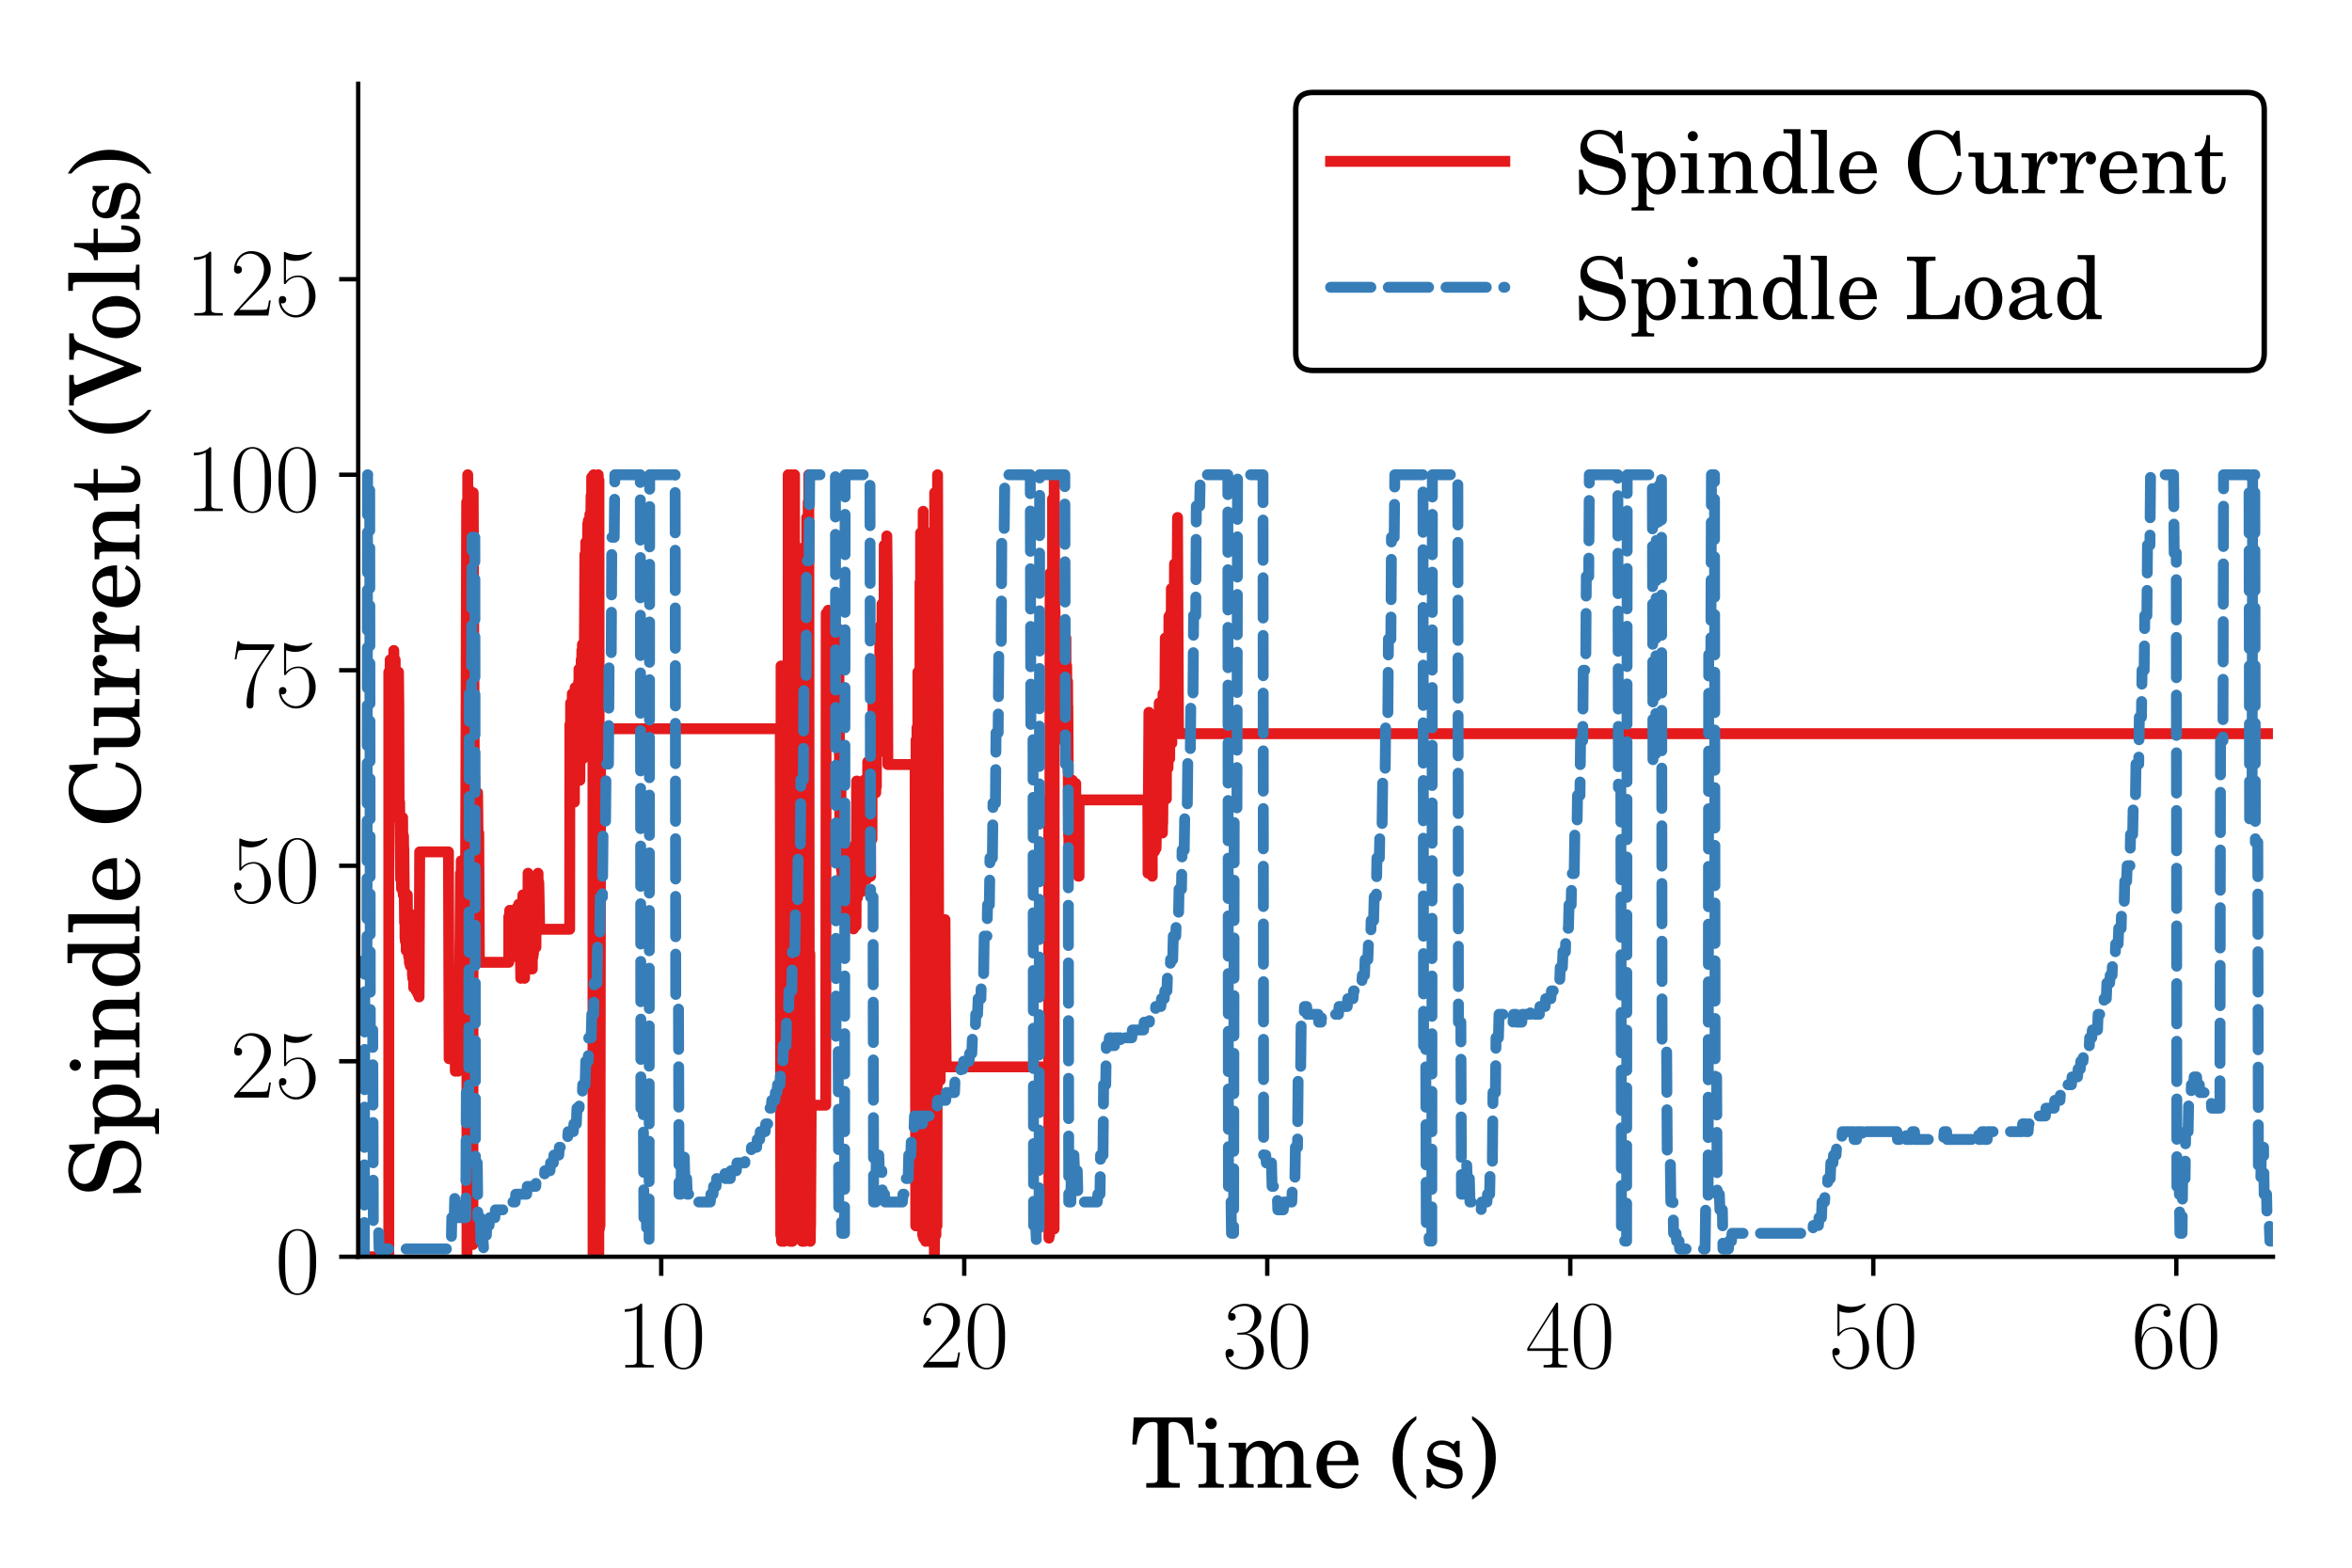 <?xml version="1.0" encoding="utf-8" standalone="no"?>
<!DOCTYPE svg PUBLIC "-//W3C//DTD SVG 1.1//EN"
  "http://www.w3.org/Graphics/SVG/1.1/DTD/svg11.dtd">
<!-- Created with matplotlib (https://matplotlib.org/) -->
<svg height="288pt" version="1.1" viewBox="0 0 432 288" width="432pt" xmlns="http://www.w3.org/2000/svg" xmlns:xlink="http://www.w3.org/1999/xlink">
 <defs>
  <style type="text/css">
*{stroke-linecap:butt;stroke-linejoin:round;}
  </style>
 </defs>
 <g id="figure_1">
  <g id="patch_1">
   <path d="M 0 288 
L 432 288 
L 432 0 
L 0 0 
z
" style="fill:#ffffff;"/>
  </g>
  <g id="axes_1">
   <g id="patch_2">
    <path d="M 65.793 230.88 
L 417.48 230.88 
L 417.48 15.383 
L 65.793 15.383 
z
" style="fill:#ffffff;"/>
   </g>
   <g id="matplotlib.axis_1">
    <g id="xtick_1">
     <g id="line2d_1">
      <defs>
       <path d="M 0 0 
L 0 3.5 
" id="m83360a86a8" style="stroke:#000000;stroke-width:0.8;"/>
      </defs>
      <g>
       <use style="stroke:#000000;stroke-width:0.8;" x="121.45" xlink:href="#m83360a86a8" y="230.88"/>
      </g>
     </g>
     <g id="text_1">
      <!-- $10$ -->
      <defs>
       <path d="M 26.594 63.406 
C 26.594 65.5 26.5 65.5 25.094 65.5 
C 21.203 61.188 15.297 59.797 9.703 59.797 
C 9.406 59.797 8.906 59.797 8.797 59.5 
C 8.703 59.297 8.703 59.094 8.703 57 
C 11.797 57 17 57.594 21 59.984 
L 21 7.203 
C 21 3.688 20.797 2.5 12.203 2.5 
L 9.203 2.5 
L 9.203 0 
C 14 0 19 0 23.797 0 
C 28.594 0 33.594 0 38.406 0 
L 38.406 2.5 
L 35.406 2.5 
C 26.797 2.5 26.594 3.594 26.594 7.156 
z
" id="CMR17-49"/>
       <path d="M 42 31.641 
C 42 37.75 41.906 48.125 37.703 56.109 
C 34 63.109 28.094 65.594 22.906 65.594 
C 18.094 65.594 12 63.406 8.203 56.203 
C 4.203 48.719 3.797 39.438 3.797 31.641 
C 3.797 25.953 3.906 17.281 7 9.672 
C 11.297 -0.609 19 -2 22.906 -2 
C 27.5 -2 34.5 -0.109 38.594 9.375 
C 41.594 16.281 42 24.359 42 31.641 
z
M 22.906 -0.406 
C 16.5 -0.406 12.703 5.078 11.297 12.688 
C 10.203 18.562 10.203 27.156 10.203 32.75 
C 10.203 40.438 10.203 46.828 11.5 52.922 
C 13.406 61.391 19 64 22.906 64 
C 27 64 32.297 61.297 34.203 53.125 
C 35.5 47.438 35.594 40.734 35.594 32.75 
C 35.594 26.25 35.594 18.266 34.406 12.375 
C 32.297 1.484 26.406 -0.406 22.906 -0.406 
z
" id="CMR17-48"/>
      </defs>
      <g transform="translate(113.194 251.218)scale(0.18 -0.18)">
       <use transform="scale(0.996)" xlink:href="#CMR17-49"/>
       <use transform="translate(45.69 0)scale(0.996)" xlink:href="#CMR17-48"/>
      </g>
     </g>
    </g>
    <g id="xtick_2">
     <g id="line2d_2">
      <g>
       <use style="stroke:#000000;stroke-width:0.8;" x="177.106" xlink:href="#m83360a86a8" y="230.88"/>
      </g>
     </g>
     <g id="text_2">
      <!-- $20$ -->
      <defs>
       <path d="M 41.703 15.453 
L 39.906 15.453 
C 38.906 8.375 38.094 7.172 37.703 6.562 
C 37.203 5.766 30 5.766 28.594 5.766 
L 9.406 5.766 
C 13 9.672 20 16.75 28.5 24.953 
C 34.594 30.734 41.703 37.531 41.703 47.422 
C 41.703 59.219 32.297 66 21.797 66 
C 10.797 66 4.094 56.312 4.094 47.344 
C 4.094 43.438 7 42.938 8.203 42.938 
C 9.203 42.938 12.203 43.547 12.203 47.031 
C 12.203 50.109 9.594 51 8.203 51 
C 7.594 51 7 50.906 6.594 50.703 
C 8.5 59.219 14.297 63.406 20.406 63.406 
C 29.094 63.406 34.797 56.516 34.797 47.422 
C 34.797 38.734 29.703 31.25 24 24.75 
L 4.094 2.281 
L 4.094 0 
L 39.297 0 
z
" id="CMR17-50"/>
      </defs>
      <g transform="translate(168.851 251.218)scale(0.18 -0.18)">
       <use transform="scale(0.996)" xlink:href="#CMR17-50"/>
       <use transform="translate(45.69 0)scale(0.996)" xlink:href="#CMR17-48"/>
      </g>
     </g>
    </g>
    <g id="xtick_3">
     <g id="line2d_3">
      <g>
       <use style="stroke:#000000;stroke-width:0.8;" x="232.762" xlink:href="#m83360a86a8" y="230.88"/>
      </g>
     </g>
     <g id="text_3">
      <!-- $30$ -->
      <defs>
       <path d="M 22.094 33.703 
C 31 33.703 34.906 25.969 34.906 17.031 
C 34.906 5 28.5 0.391 22.703 0.391 
C 17.406 0.391 8.797 3.031 6.094 10.828 
C 6.594 10.625 7.094 10.625 7.594 10.625 
C 10 10.625 11.797 12.219 11.797 14.812 
C 11.797 17.703 9.594 19 7.594 19 
C 5.906 19 3.297 18.203 3.297 14.469 
C 3.297 5.234 12.297 -2 22.906 -2 
C 34 -2 42.5 6.719 42.5 16.953 
C 42.5 26.672 34.5 33.703 25 34.797 
C 32.594 36.375 39.906 43.062 39.906 52.016 
C 39.906 59.688 32 65.297 23 65.297 
C 13.906 65.297 5.906 59.828 5.906 52.016 
C 5.906 48.594 8.5 48 9.797 48 
C 11.906 48 13.703 49.297 13.703 51.891 
C 13.703 54.469 11.906 55.766 9.797 55.766 
C 9.406 55.766 8.906 55.766 8.5 55.578 
C 11.406 61.859 19.297 63 22.797 63 
C 26.297 63 32.906 61.328 32.906 51.875 
C 32.906 49.109 32.5 44.188 29.094 39.844 
C 26.094 36 22.703 36 19.406 35.688 
C 18.906 35.688 16.594 35.453 16.203 35.453 
C 15.5 35.359 15.094 35.266 15.094 34.5 
C 15.094 33.797 15.203 33.703 17.203 33.703 
z
" id="CMR17-51"/>
      </defs>
      <g transform="translate(224.507 251.218)scale(0.18 -0.18)">
       <use transform="scale(0.996)" xlink:href="#CMR17-51"/>
       <use transform="translate(45.69 0)scale(0.996)" xlink:href="#CMR17-48"/>
      </g>
     </g>
    </g>
    <g id="xtick_4">
     <g id="line2d_4">
      <g>
       <use style="stroke:#000000;stroke-width:0.8;" x="288.419" xlink:href="#m83360a86a8" y="230.88"/>
      </g>
     </g>
     <g id="text_4">
      <!-- $40$ -->
      <defs>
       <path d="M 33.594 64.406 
C 33.594 66.5 33.5 66.5 31.703 66.5 
L 2 19.594 
L 2 17 
L 27.797 17 
L 27.797 7.141 
C 27.797 3.5 27.594 2.5 20.594 2.5 
L 18.703 2.5 
L 18.703 0 
C 21.906 0 27.297 0 30.703 0 
C 34.094 0 39.5 0 42.703 0 
L 42.703 2.5 
L 40.797 2.5 
C 33.797 2.5 33.594 3.5 33.594 7.141 
L 33.594 17 
L 43.797 17 
L 43.797 19.594 
L 33.594 19.594 
z
M 28.094 57.859 
L 28.094 19.594 
L 4 19.594 
z
" id="CMR17-52"/>
      </defs>
      <g transform="translate(280.163 251.218)scale(0.18 -0.18)">
       <use transform="scale(0.996)" xlink:href="#CMR17-52"/>
       <use transform="translate(45.69 0)scale(0.996)" xlink:href="#CMR17-48"/>
      </g>
     </g>
    </g>
    <g id="xtick_5">
     <g id="line2d_5">
      <g>
       <use style="stroke:#000000;stroke-width:0.8;" x="344.075" xlink:href="#m83360a86a8" y="230.88"/>
      </g>
     </g>
     <g id="text_5">
      <!-- $50$ -->
      <defs>
       <path d="M 11.406 57.688 
C 12.406 57.281 16.5 56 20.703 56 
C 30 56 35.094 61.109 38 64.062 
C 38 64.953 38 65.5 37.406 65.5 
C 37.297 65.5 37.094 65.5 36.297 65.047 
C 32.797 63.406 28.703 62.078 23.703 62.078 
C 20.703 62.078 16.203 62.484 11.297 64.672 
C 10.203 65.172 10 65.172 9.906 65.172 
C 9.406 65.172 9.297 65.062 9.297 63.078 
L 9.297 34.422 
C 9.297 32.641 9.297 32.141 10.297 32.141 
C 10.797 32.141 11 32.344 11.5 33.031 
C 14.703 37.516 19.094 39.406 24.094 39.406 
C 27.594 39.406 35.094 37.219 35.094 20.141 
C 35.094 16.953 35.094 11.172 32.094 6.578 
C 29.594 2.484 25.703 0.391 21.406 0.391 
C 14.797 0.391 8.094 5 6.297 12.719 
C 6.703 12.609 7.5 12.422 7.906 12.422 
C 9.203 12.422 11.703 13.125 11.703 16.219 
C 11.703 18.906 9.797 20 7.906 20 
C 5.594 20 4.094 18.594 4.094 15.797 
C 4.094 7.094 11 -2 21.594 -2 
C 31.906 -2 41.703 6.875 41.703 19.75 
C 41.703 31.719 33.906 41 24.203 41 
C 19.094 41 14.797 39.109 11.406 35.531 
z
" id="CMR17-53"/>
      </defs>
      <g transform="translate(335.82 251.218)scale(0.18 -0.18)">
       <use transform="scale(0.996)" xlink:href="#CMR17-53"/>
       <use transform="translate(45.69 0)scale(0.996)" xlink:href="#CMR17-48"/>
      </g>
     </g>
    </g>
    <g id="xtick_6">
     <g id="line2d_6">
      <g>
       <use style="stroke:#000000;stroke-width:0.8;" x="399.731" xlink:href="#m83360a86a8" y="230.88"/>
      </g>
     </g>
     <g id="text_6">
      <!-- $60$ -->
      <defs>
       <path d="M 10.594 34 
C 10.594 57.656 21.797 63 28.297 63 
C 30.406 63 35.5 62.641 37.5 59 
C 35.906 59 32.906 59 32.906 55.516 
C 32.906 52.828 35.094 51.922 36.5 51.922 
C 37.406 51.922 40.094 52.312 40.094 55.625 
C 40.094 61.781 35.094 65.297 28.203 65.297 
C 16.297 65.297 3.797 52.969 3.797 31 
C 3.797 3.953 15.094 -2 23.094 -2 
C 32.797 -2 42 6.672 42 20.047 
C 42 32.516 33.906 41.594 23.703 41.594 
C 17.594 41.594 13.094 37.609 10.594 30.625 
z
M 23.094 0.391 
C 10.797 0.391 10.797 18.75 10.797 22.438 
C 10.797 29.625 14.203 40 23.5 40 
C 25.203 40 30.094 40 33.406 33.125 
C 35.203 29.219 35.203 25.141 35.203 20.141 
C 35.203 14.75 35.203 10.781 33.094 6.781 
C 30.906 2.672 27.703 0.391 23.094 0.391 
z
" id="CMR17-54"/>
      </defs>
      <g transform="translate(391.476 251.218)scale(0.18 -0.18)">
       <use transform="scale(0.996)" xlink:href="#CMR17-54"/>
       <use transform="translate(45.69 0)scale(0.996)" xlink:href="#CMR17-48"/>
      </g>
     </g>
    </g>
    <g id="text_7">
     <!-- Time (s) -->
     <defs>
      <path d="M 63.297 72 
L 3.406 72 
L 1.906 44.266 
L 6.203 44.266 
C 6.906 49.25 7.797 53.047 8.906 56.234 
C 11.5 63.516 16.297 67.312 23.094 67.312 
C 26.406 67.312 27.797 66.203 27.797 63.719 
L 27.797 12.281 
L 27.797 9.375 
C 27.797 5.188 26.906 4.688 18.797 4.688 
L 16.203 4.688 
L 16.203 0 
L 50.5 0 
L 50.5 4.688 
L 47.906 4.688 
C 39.906 4.688 39 5.188 39 9.375 
L 39 12.281 
L 39 63.719 
C 39 66.203 40.406 67.312 43.703 67.312 
C 49.797 67.312 54.703 63.906 57.203 57.922 
C 58.703 54.25 59.703 49.953 60.5 44.266 
L 64.797 44.266 
z
" id="Century_Schoolbook_L_Roman-84"/>
      <path d="M 20.594 46 
L 1.797 46 
L 1.797 41.219 
L 6.906 41.219 
C 10.594 41.219 11.203 40.516 11.203 36.203 
L 11.203 12.297 
L 11.203 8.297 
C 11.203 4.297 10.094 3.594 3.703 3.594 
L 3 3.594 
L 3 0 
L 28.906 0 
L 28.906 3.594 
L 28.203 3.594 
C 21.703 3.594 20.594 4.281 20.594 8.219 
L 20.594 12.172 
z
M 15.906 71.578 
C 12.703 71.578 10.094 68.984 10.094 65.797 
C 10.094 62.703 12.703 60 15.797 60 
C 19.094 60 21.703 62.594 21.703 65.797 
C 21.703 68.984 19.094 71.578 15.906 71.578 
z
" id="Century_Schoolbook_L_Roman-105"/>
      <path d="M 20.094 46 
L 2.297 46 
L 2.297 41.219 
L 6.406 41.219 
C 10.094 41.219 10.703 40.516 10.703 36.203 
L 10.703 12.297 
L 10.703 8.406 
C 10.703 4.297 9.594 3.594 3.203 3.594 
L 2.797 3.594 
L 2.797 0 
L 28 0 
L 28 3.594 
L 27.594 3.594 
C 21.203 3.594 20.094 4.297 20.094 8.391 
L 20.094 12.281 
L 20.094 26.453 
C 20.094 35.328 25 41.922 31.5 41.922 
C 34.094 41.922 36.906 40.516 38.094 38.625 
C 39.5 36.734 40.094 33.828 40.094 29.734 
L 40.094 12.281 
L 40.094 8.281 
C 40.094 4.297 39 3.594 32.5 3.594 
L 32.094 3.594 
L 32.094 0 
L 57.406 0 
L 57.406 3.594 
L 57 3.594 
C 50.594 3.594 49.5 4.297 49.5 8.281 
L 49.5 12.281 
L 49.5 25.547 
C 49.5 35.531 54 41.922 61 41.922 
C 64.297 41.922 67 40.016 68.297 36.922 
C 69.203 34.734 69.5 32.531 69.5 28.641 
L 69.5 12.281 
L 69.5 8.281 
C 69.5 4.297 68.406 3.594 61.906 3.594 
L 61.5 3.594 
L 61.5 0 
L 86.797 0 
L 86.797 3.594 
L 86.406 3.594 
C 80 3.594 78.906 4.297 78.906 8.391 
L 78.906 12.281 
L 78.906 30.641 
C 78.906 36.828 78.297 38.922 75.703 42.312 
C 72.797 46.016 68.703 48 63.906 48 
C 57.406 48 52.594 44.938 48.297 38.109 
C 46.594 44.047 41.203 48 34.5 48 
C 28.5 48 24 45.141 20.094 38.922 
z
" id="Century_Schoolbook_L_Roman-109"/>
      <path d="M 46.5 23 
C 46.594 37.812 38.094 48.281 25.906 48.281 
C 13.094 48.281 3.5 37.25 3.5 22.344 
C 3.5 8.438 12.594 -1 26.094 -1 
C 35.594 -1 42.406 3.688 46.5 13.188 
L 43 15.094 
C 38.906 7.391 34.703 4.391 28 4.391 
C 22.906 4.391 19.203 6.594 16.594 11 
C 14.797 14 14 17.5 14.094 23 
z
M 14.203 27.297 
C 14.203 30.344 14.594 32.5 15.594 35.25 
C 17.703 41.141 20.906 44 25.703 44 
C 31.797 44 35.797 38.781 35.797 30.922 
C 35.797 28.078 34.906 27.297 31.703 27.297 
z
" id="Century_Schoolbook_L_Roman-101"/>
      <path d="M 27.906 73.453 
C 21.906 69.766 18.703 67.172 15.297 63.172 
C 7.703 54.188 3.594 42.719 3.594 30.641 
C 3.594 19.266 7.203 8.578 13.906 -0.297 
C 17.703 -5.094 21.094 -8.078 27.906 -12.281 
L 27.906 -8.578 
C 17.906 0.203 13.906 11.484 13.906 30.641 
C 13.906 49.797 17.906 60.984 27.906 69.766 
z
" id="Century_Schoolbook_L_Roman-40"/>
      <path d="M 39 48 
L 35.5 48 
L 32.594 44.406 
C 29 47.203 25.406 48.391 20.406 48.391 
C 11.594 48.391 5.797 42.625 5.797 33.953 
C 5.797 30.078 7.094 26.781 9.297 24.812 
C 11.594 22.703 13.906 21.719 19.906 20.312 
L 25.203 19.125 
C 33.094 17.234 35.906 15.234 35.906 11.266 
C 35.906 6.578 31.797 3.297 25.906 3.297 
C 17.5 3.297 11.5 8.766 9.094 18.875 
L 5.094 18.875 
L 5.094 0 
L 8.594 0 
L 12.094 3.906 
C 16.203 0.594 20.797 -1 25.797 -1 
C 35.594 -1 42.094 5.078 42.094 14.344 
C 42.094 18.719 40.703 22.094 37.906 24.391 
C 35.5 26.484 33.5 27.281 27.406 28.562 
L 22.406 29.672 
C 16.906 30.859 16.906 30.859 15.094 31.859 
C 12.906 32.859 11.594 34.938 11.594 37.141 
C 11.594 41.109 15.406 44 20.906 44 
C 24.703 44 27.797 42.703 30.594 40.016 
C 32.797 37.812 33.906 35.828 35.5 31.234 
L 39 31.234 
z
" id="Century_Schoolbook_L_Roman-115"/>
      <path d="M 5.406 -12.281 
C 11.406 -8.578 14.594 -5.984 18 -1.891 
C 25.594 6.984 29.703 18.562 29.703 30.641 
C 29.703 42.016 26.094 52.703 19.406 61.484 
C 15.594 66.375 12.203 69.359 5.406 73.453 
L 5.406 69.766 
C 15.406 60.984 19.406 49.797 19.406 30.641 
C 19.406 11.375 15.406 0.203 5.406 -8.578 
z
" id="Century_Schoolbook_L_Roman-41"/>
     </defs>
     <g transform="translate(207.635 273.246)scale(0.18 -0.18)">
      <use transform="translate(0 -0.292)scale(0.996)" xlink:href="#Century_Schoolbook_L_Roman-84"/>
      <use transform="translate(66.45 -0.292)scale(0.996)" xlink:href="#Century_Schoolbook_L_Roman-105"/>
      <use transform="translate(97.831 -0.292)scale(0.996)" xlink:href="#Century_Schoolbook_L_Roman-109"/>
      <use transform="translate(186.398 -0.292)scale(0.996)" xlink:href="#Century_Schoolbook_L_Roman-101"/>
      <use transform="translate(263.907 -0.292)scale(0.996)" xlink:href="#Century_Schoolbook_L_Roman-40"/>
      <use transform="translate(297.082 -0.292)scale(0.996)" xlink:href="#Century_Schoolbook_L_Roman-115"/>
      <use transform="translate(343.208 -0.292)scale(0.996)" xlink:href="#Century_Schoolbook_L_Roman-41"/>
     </g>
    </g>
   </g>
   <g id="matplotlib.axis_2">
    <g id="ytick_1">
     <g id="line2d_7">
      <defs>
       <path d="M 0 0 
L -3.5 0 
" id="m4204182be9" style="stroke:#000000;stroke-width:0.8;"/>
      </defs>
      <g>
       <use style="stroke:#000000;stroke-width:0.8;" x="65.793" xlink:href="#m4204182be9" y="230.88"/>
      </g>
     </g>
     <g id="text_8">
      <!-- $0$ -->
      <g transform="translate(50.538 237.549)scale(0.18 -0.18)">
       <use transform="scale(0.996)" xlink:href="#CMR17-48"/>
      </g>
     </g>
    </g>
    <g id="ytick_2">
     <g id="line2d_8">
      <g>
       <use style="stroke:#000000;stroke-width:0.8;" x="65.793" xlink:href="#m4204182be9" y="194.964"/>
      </g>
     </g>
     <g id="text_9">
      <!-- $25$ -->
      <g transform="translate(42.283 201.633)scale(0.18 -0.18)">
       <use transform="scale(0.996)" xlink:href="#CMR17-50"/>
       <use transform="translate(45.69 0)scale(0.996)" xlink:href="#CMR17-53"/>
      </g>
     </g>
    </g>
    <g id="ytick_3">
     <g id="line2d_9">
      <g>
       <use style="stroke:#000000;stroke-width:0.8;" x="65.793" xlink:href="#m4204182be9" y="159.048"/>
      </g>
     </g>
     <g id="text_10">
      <!-- $50$ -->
      <g transform="translate(42.283 165.717)scale(0.18 -0.18)">
       <use transform="scale(0.996)" xlink:href="#CMR17-53"/>
       <use transform="translate(45.69 0)scale(0.996)" xlink:href="#CMR17-48"/>
      </g>
     </g>
    </g>
    <g id="ytick_4">
     <g id="line2d_10">
      <g>
       <use style="stroke:#000000;stroke-width:0.8;" x="65.793" xlink:href="#m4204182be9" y="123.131"/>
      </g>
     </g>
     <g id="text_11">
      <!-- $75$ -->
      <defs>
       <path d="M 45.094 61.578 
L 45.094 63.766 
L 21.594 63.766 
C 9.906 63.766 9.703 65.078 9.297 67 
L 7.5 67 
L 4.594 48.344 
L 6.406 48.344 
C 6.703 50.234 7.406 55.312 8.594 57.203 
C 9.203 58 16.594 58 18.297 58 
L 40.297 58 
L 29.203 41.578 
C 21.797 30.531 16.703 15.609 16.703 2.578 
C 16.703 1.391 16.703 -2 20.297 -2 
C 23.906 -2 23.906 1.391 23.906 2.672 
L 23.906 7.266 
C 23.906 23.562 26.703 34.312 31.297 41.188 
z
" id="CMR17-55"/>
      </defs>
      <g transform="translate(42.283 129.8)scale(0.18 -0.18)">
       <use transform="scale(0.996)" xlink:href="#CMR17-55"/>
       <use transform="translate(45.69 0)scale(0.996)" xlink:href="#CMR17-53"/>
      </g>
     </g>
    </g>
    <g id="ytick_5">
     <g id="line2d_11">
      <g>
       <use style="stroke:#000000;stroke-width:0.8;" x="65.793" xlink:href="#m4204182be9" y="87.215"/>
      </g>
     </g>
     <g id="text_12">
      <!-- $100$ -->
      <g transform="translate(34.028 93.884)scale(0.18 -0.18)">
       <use transform="scale(0.996)" xlink:href="#CMR17-49"/>
       <use transform="translate(45.69 0)scale(0.996)" xlink:href="#CMR17-48"/>
       <use transform="translate(91.381 0)scale(0.996)" xlink:href="#CMR17-48"/>
      </g>
     </g>
    </g>
    <g id="ytick_6">
     <g id="line2d_12">
      <g>
       <use style="stroke:#000000;stroke-width:0.8;" x="65.793" xlink:href="#m4204182be9" y="51.299"/>
      </g>
     </g>
     <g id="text_13">
      <!-- $125$ -->
      <g transform="translate(34.028 57.968)scale(0.18 -0.18)">
       <use transform="scale(0.996)" xlink:href="#CMR17-49"/>
       <use transform="translate(45.69 0)scale(0.996)" xlink:href="#CMR17-50"/>
       <use transform="translate(91.381 0)scale(0.996)" xlink:href="#CMR17-53"/>
      </g>
     </g>
    </g>
    <g id="text_14">
     <!-- Spindle Current (Volts) -->
     <defs>
      <path d="M 54.594 72 
L 50.906 72 
L 46.906 66.094 
C 42.203 70.594 35.797 73 28.703 73 
C 15.594 73 6.797 64.609 6.797 52.156 
C 6.797 41.281 12.203 35.891 26.906 32.109 
L 36.406 29.703 
C 43.797 27.828 44.5 27.625 46.594 26.031 
C 49.594 23.734 51.203 20.438 51.203 16.547 
C 51.203 12.562 49.703 9.281 46.703 6.594 
C 43.406 3.688 40.094 2.594 34.594 2.594 
C 27.203 2.594 21.906 4.875 17.203 10.031 
C 13 14.703 10.906 19.375 9.406 27 
L 5.094 27 
L 5.5 -1.438 
L 9.406 -1.438 
L 13.906 5.469 
C 20.594 0 26.203 -2 34.906 -2 
C 49.594 -2 59 6.594 59 19.938 
C 59 26.109 56.906 31.406 53 35.203 
C 50.297 37.797 46.406 39.484 38.406 41.484 
L 27.703 44.172 
C 18.797 46.469 14.594 50.359 14.594 56.438 
C 14.594 63.406 20.297 68.203 28.797 68.203 
C 35.797 68.203 41.5 65.188 45.5 59.484 
C 48.406 55.375 50.203 51.156 51.5 46.047 
L 55.797 46.047 
z
" id="Century_Schoolbook_L_Roman-83"/>
      <path d="M 20.094 46 
L 2.797 46 
L 2.797 41.219 
L 6.406 41.219 
C 10.094 41.219 10.703 40.516 10.703 36.219 
L 10.703 -7.75 
L 10.703 -11.719 
C 10.703 -15.719 9.594 -16.406 3.203 -16.406 
L 2.797 -16.406 
L 2.797 -20 
L 28.797 -20 
L 28.797 -16.406 
L 27.703 -16.406 
C 21.203 -16.406 20.094 -15.719 20.094 -11.734 
L 20.094 -7.75 
L 20.094 6.688 
C 23.406 0.906 27.203 -1.391 33.297 -1.391 
C 44.906 -1.391 53.5 9.266 53.5 23.5 
C 53.5 37.266 44.906 48 33.906 48 
C 27.703 48 23.594 45.438 20.094 39.516 
z
M 32.094 42.609 
C 39 42.609 43 35.75 43 24.094 
C 43 11.266 38.906 4 31.797 4 
C 24.703 4 20 11.375 20 22.812 
C 20 35.141 24.5 42.609 32.094 42.609 
z
" id="Century_Schoolbook_L_Roman-112"/>
      <path d="M 20 46 
L 2.703 46 
L 2.703 41.219 
L 6.297 41.219 
C 10 41.219 10.594 40.516 10.594 36.203 
L 10.594 12.297 
L 10.594 8.297 
C 10.594 4.297 9.5 3.594 3.094 3.594 
L 2.703 3.594 
L 2.703 0 
L 28 0 
L 28 3.594 
L 27.594 3.594 
C 21.094 3.594 20 4.297 20 8.281 
L 20 12.281 
L 20 22.656 
C 20 27.547 20.703 32.031 21.797 34.328 
C 23.906 38.828 28.406 41.922 32.703 41.922 
C 35.297 41.922 38.297 40.422 39.797 38.422 
C 41.297 36.328 42 33.234 42 28.438 
L 42 12.281 
L 42 8.281 
C 42 4.297 40.906 3.594 34.406 3.594 
L 34 3.594 
L 34 0 
L 59.297 0 
L 59.297 3.594 
L 58.906 3.594 
C 52.5 3.594 51.406 4.297 51.406 8.281 
L 51.406 12.281 
L 51.406 27.953 
C 51.406 35.125 51.094 36.922 49.297 40.328 
C 46.797 45.109 41.703 48 35.797 48 
C 29.406 48 24.406 45.047 20 38.516 
z
" id="Century_Schoolbook_L_Roman-110"/>
      <path d="M 38 0 
L 55.406 0 
L 55.406 4.703 
L 53.594 4.703 
C 48.203 4.703 47.406 5.703 47.406 11.969 
L 47.406 73.781 
L 27.797 73.781 
L 27.797 69 
L 33.703 69 
C 37.297 69 38 68.281 38 63.922 
L 38 41 
C 34.297 46.094 30 48.391 24.203 48.391 
C 12.906 48.391 4.297 37.547 4.297 23.203 
C 4.297 9.062 12.594 -1 24.203 -1 
C 30.5 -1 34.797 1.672 38 7.594 
z
M 26.203 43 
C 30.297 43 34.203 40.031 36 35.438 
C 37.203 32.453 37.906 28.281 37.906 23.516 
C 37.906 11.969 33.297 4.391 26.094 4.391 
C 19.094 4.391 14.797 10.969 14.797 22.016 
C 14.797 27.891 15.406 32.359 16.703 35.734 
C 18.406 40.125 22.094 43 26.203 43 
z
" id="Century_Schoolbook_L_Roman-100"/>
      <path d="M 20.406 73 
L 1.906 73 
L 1.906 68.219 
L 6.797 68.219 
C 10.406 68.219 11 67.516 11 63.219 
L 11 12.281 
L 11 8.281 
C 11 4.297 9.906 3.594 3.5 3.594 
L 2.797 3.594 
L 2.797 0 
L 28.703 0 
L 28.703 3.594 
L 28 3.594 
C 21.5 3.594 20.406 4.297 20.406 8.25 
L 20.406 12.219 
z
" id="Century_Schoolbook_L_Roman-108"/>
      <path d="M 63.906 72 
L 60.094 72 
L 56.094 66.016 
C 49 71.203 45.094 72.703 38.406 72.703 
C 28.703 72.703 20.703 68.812 13.906 60.781 
C 7.5 53.234 4.5 44.891 4.5 34.656 
C 4.5 13.297 18.594 -2 38.297 -2 
C 54.297 -2 64.5 7.344 66.797 24.016 
L 62.094 24.812 
C 61.094 19.547 59.906 15.984 58.094 13.016 
C 54 6.172 47.594 2.688 39.5 2.688 
C 24.703 2.688 17.703 12.906 17.703 34.266 
C 17.703 45.469 19.203 53.016 22.594 58.969 
C 25.703 64.531 31.906 68 38.297 68 
C 45.297 68 51.5 64.328 55.297 57.969 
C 57.203 54.688 58.703 50.812 61 43.172 
L 65.406 43.172 
z
" id="Century_Schoolbook_L_Roman-67"/>
      <path d="M 41.203 0 
L 59.406 0 
L 59.406 4.703 
L 56.906 4.703 
C 51.406 4.703 50.594 5.594 50.594 11.953 
L 50.594 46.781 
L 31.797 46.781 
L 31.797 42 
L 36.906 42 
C 40.594 42 41.203 41.297 41.203 36.953 
L 41.203 24.562 
C 41.203 18.812 40.594 15.484 39.094 12.156 
C 37 7.719 33 5.094 28.094 5.094 
C 25 5.094 22.406 6.188 21.094 8.172 
C 19.797 10.047 19.594 11.047 19.594 16.5 
L 19.594 46.781 
L 2.094 46.781 
L 2.094 42 
L 5.906 42 
C 9.594 42 10.203 41.297 10.203 36.953 
L 10.203 15.219 
C 10.203 10.078 10.594 7.766 12.094 5.453 
C 14.797 1.312 19.594 -1 25.594 -1 
C 32.203 -1 36.797 1.719 41.203 8.125 
z
" id="Century_Schoolbook_L_Roman-117"/>
      <path d="M 19.797 46 
L 2.094 46 
L 2.094 41.219 
L 6.203 41.219 
C 9.906 41.219 10.5 40.516 10.5 36.203 
L 10.5 12.297 
L 10.5 8.297 
C 10.5 4.297 9.406 3.594 2.906 3.594 
L 2.5 3.594 
L 2.5 0 
L 29.203 0 
L 29.203 3.594 
L 27.297 3.594 
C 20.906 3.594 19.797 4.297 19.797 8.297 
L 19.797 12.297 
L 19.797 13.297 
C 19.797 20.812 21.203 28.406 23.703 34.109 
C 26.094 39.703 29.5 42.812 33.703 43.312 
C 32.297 41.703 31.906 40.688 31.906 38.766 
C 31.906 35.547 34.203 33.234 37.406 33.234 
C 41 33.234 43.5 35.938 43.5 40.016 
C 43.5 44.812 40.094 48 34.797 48 
C 28.5 48 23 42.922 19.797 34.141 
z
" id="Century_Schoolbook_L_Roman-114"/>
      <path d="M 19.406 47 
L 19.406 67 
L 15.297 67 
C 14.297 53.875 9.906 47.188 1.797 46.594 
L 1.797 42.703 
L 10 42.703 
L 10 17.266 
C 10 10.281 10.203 7.781 11.203 5.484 
C 12.797 1.297 16.797 -1 22.594 -1 
C 26.5 -1 29.906 0.203 32.203 2.391 
C 35.5 5.594 37.406 10.875 37.406 16.375 
C 37.406 16.969 37.406 17.672 37.297 18.672 
L 33.094 18.672 
C 32.797 9.688 30.203 5.094 25.297 5.094 
C 23 5.094 21 6.281 20.297 7.984 
C 19.703 9.375 19.406 11.875 19.406 15.469 
L 19.406 42.703 
L 34.094 42.703 
L 34.094 47 
z
" id="Century_Schoolbook_L_Roman-116"/>
      <path d="M 39.297 15.406 
L 21 61.812 
C 20.5 63.016 20.203 64.219 20.203 64.812 
C 20.203 66.609 21.906 67.312 26.406 67.312 
L 30.406 67.312 
L 30.406 72 
L -0.797 72 
L -0.797 67.312 
L 1.203 67.312 
C 5.703 67.312 7 66.312 8.906 61.703 
L 34.203 -1.688 
L 38.203 -1.688 
L 61.203 57.516 
C 64.203 65.312 66.406 67.312 72.094 67.312 
L 73.094 67.312 
L 73.094 72 
L 46 72 
L 46 67.312 
L 47.906 67.312 
C 53 67.312 56 65.312 56 62.109 
C 56 60.719 55.5 58.422 54.797 56.531 
z
" id="Century_Schoolbook_L_Roman-86"/>
      <path d="M 25.203 48.281 
C 13 48.281 3.406 37.453 3.406 23.547 
C 3.406 9.938 13 -1 25 -1 
C 37 -1 46.594 9.938 46.594 23.641 
C 46.594 37.25 37 48.281 25.203 48.281 
z
M 25.203 44 
C 32.203 44 36.094 36.75 36.094 23.641 
C 36.094 10.453 32.203 3.297 25 3.297 
C 17.797 3.297 13.906 10.453 13.906 23.547 
C 13.906 37.047 17.703 44 25.203 44 
z
" id="Century_Schoolbook_L_Roman-111"/>
     </defs>
     <g transform="translate(25.338 220.114)rotate(-90)scale(0.18 -0.18)">
      <use transform="translate(0 -1.571)scale(0.996)" xlink:href="#Century_Schoolbook_L_Roman-83"/>
      <use transform="translate(62.764 -1.571)scale(0.996)" xlink:href="#Century_Schoolbook_L_Roman-112"/>
      <use transform="translate(119.949 -1.571)scale(0.996)" xlink:href="#Century_Schoolbook_L_Roman-105"/>
      <use transform="translate(151.331 -1.571)scale(0.996)" xlink:href="#Century_Schoolbook_L_Roman-110"/>
      <use transform="translate(212.202 -1.571)scale(0.996)" xlink:href="#Century_Schoolbook_L_Roman-100"/>
      <use transform="translate(269.388 -1.571)scale(0.996)" xlink:href="#Century_Schoolbook_L_Roman-108"/>
      <use transform="translate(300.769 -1.571)scale(0.996)" xlink:href="#Century_Schoolbook_L_Roman-101"/>
      <use transform="translate(378.278 -1.571)scale(0.996)" xlink:href="#Century_Schoolbook_L_Roman-67"/>
      <use transform="translate(450.208 -1.571)scale(0.996)" xlink:href="#Century_Schoolbook_L_Roman-117"/>
      <use transform="translate(511.079 -1.571)scale(0.996)" xlink:href="#Century_Schoolbook_L_Roman-114"/>
      <use transform="translate(555.313 -1.571)scale(0.996)" xlink:href="#Century_Schoolbook_L_Roman-114"/>
      <use transform="translate(599.546 -1.571)scale(0.996)" xlink:href="#Century_Schoolbook_L_Roman-101"/>
      <use transform="translate(649.36 -1.571)scale(0.996)" xlink:href="#Century_Schoolbook_L_Roman-110"/>
      <use transform="translate(710.231 -1.571)scale(0.996)" xlink:href="#Century_Schoolbook_L_Roman-116"/>
      <use transform="translate(776.68 -1.571)scale(0.996)" xlink:href="#Century_Schoolbook_L_Roman-40"/>
      <use transform="translate(809.855 -1.571)scale(0.996)" xlink:href="#Century_Schoolbook_L_Roman-86"/>
      <use transform="translate(874.313 -1.571)scale(0.996)" xlink:href="#Century_Schoolbook_L_Roman-111"/>
      <use transform="translate(924.126 -1.571)scale(0.996)" xlink:href="#Century_Schoolbook_L_Roman-108"/>
      <use transform="translate(955.508 -1.571)scale(0.996)" xlink:href="#Century_Schoolbook_L_Roman-116"/>
      <use transform="translate(994.262 -1.571)scale(0.996)" xlink:href="#Century_Schoolbook_L_Roman-115"/>
      <use transform="translate(1040.387 -1.571)scale(0.996)" xlink:href="#Century_Schoolbook_L_Roman-41"/>
     </g>
    </g>
   </g>
   <g id="line2d_13">
    <path clip-path="url(#p12ca70ce04)" d="M 65.793 230.88 
L 71.409 230.88 
L 71.414 123.469 
L 71.52 125.637 
L 71.526 124.048 
L 71.593 134.378 
L 71.609 142.221 
L 71.665 121.208 
L 71.676 122.564 
L 71.776 143.931 
L 71.81 125.631 
L 71.832 122.918 
L 71.888 126.889 
L 71.915 141.09 
L 71.971 122.338 
L 71.999 128.599 
L 72.027 125.179 
L 72.06 134.61 
L 72.082 138.25 
L 72.105 127.329 
L 72.138 123.469 
L 72.194 135.41 
L 72.222 150.191 
L 72.277 121.759 
L 72.388 139.96 
L 72.333 119.498 
L 72.411 129.039 
L 72.444 125.758 
L 72.505 134.726 
L 72.528 143.351 
L 72.578 122.344 
L 72.583 121.208 
L 72.611 130.859 
L 72.639 130.859 
L 72.667 142.221 
L 72.734 126.205 
L 72.778 124.048 
L 72.806 125.758 
L 72.834 141.67 
L 72.889 123.469 
L 72.917 128.599 
L 72.945 129.149 
L 72.973 141.09 
L 73.029 125.179 
L 73.045 125.526 
L 73.062 127.121 
L 73.14 146.771 
L 73.168 128.019 
L 73.195 123.469 
L 73.257 129.717 
L 73.307 149.032 
L 73.396 147.339 
L 73.585 161.552 
L 73.618 158.811 
L 73.724 153.582 
L 73.735 157.454 
L 73.752 163.262 
L 73.808 152.452 
L 73.847 159.39 
L 73.891 161.552 
L 73.941 151.211 
L 73.947 150.191 
L 74.008 158.822 
L 74.041 161.315 
L 74.058 164.393 
L 74.108 153.924 
L 74.114 153.582 
L 74.142 156.422 
L 74.175 155.866 
L 74.309 169.494 
L 74.32 167.453 
L 74.364 163.813 
L 74.392 172.334 
L 74.403 171.882 
L 74.503 164.393 
L 74.448 172.914 
L 74.587 167.233 
L 74.615 174.624 
L 74.709 170.873 
L 74.754 173.493 
L 74.765 170.305 
L 74.81 164.393 
L 74.86 173.262 
L 74.865 173.493 
L 74.921 171.204 
L 75.004 168.943 
L 75.038 170.746 
L 75.06 175.754 
L 75.116 169.494 
L 75.16 174.392 
L 75.199 176.885 
L 75.21 174.16 
L 75.255 167.813 
L 75.31 174.624 
L 75.316 174.508 
L 75.338 174.044 
L 75.349 175.412 
L 75.366 177.464 
L 75.422 170.653 
L 75.533 175.754 
L 75.55 173.702 
L 75.561 172.334 
L 75.589 176.885 
L 75.633 176.432 
L 75.644 176.885 
L 75.689 174.282 
L 75.728 172.334 
L 75.756 179.174 
L 75.761 178.832 
L 75.867 172.914 
L 75.811 179.725 
L 75.934 174.954 
L 75.95 174.624 
L 75.956 175.986 
L 75.978 181.435 
L 76.073 177.69 
L 76.117 180.884 
L 76.151 174.282 
L 76.173 172.914 
L 76.195 178.363 
L 76.257 179.725 
L 76.284 175.175 
L 76.296 175.859 
L 76.424 182.015 
L 76.396 175.754 
L 76.451 179.174 
L 76.479 178.015 
L 76.524 180.751 
L 76.535 181.435 
L 76.579 177.69 
L 76.618 174.044 
L 76.663 180.2 
L 76.73 182.565 
L 76.702 179.725 
L 76.769 179.968 
L 76.785 178.595 
L 76.858 181.099 
L 76.924 179.174 
L 76.975 183.145 
L 77.086 156.499 
L 82.373 156.499 
L 82.49 194.506 
L 82.546 187.116 
L 82.613 191.77 
L 82.657 189.956 
L 82.735 192.796 
L 82.741 192.796 
L 82.796 187.695 
L 82.891 190.872 
L 82.935 193.927 
L 82.98 189.73 
L 82.991 188.826 
L 83.063 191.33 
L 83.074 192.246 
L 83.147 189.057 
L 83.158 188.826 
L 83.169 190.194 
L 83.214 192.246 
L 83.241 188.246 
L 83.264 188.246 
L 83.269 188.246 
L 83.408 192.796 
L 83.431 190.524 
L 83.464 189.956 
L 83.509 192.918 
L 83.52 194.506 
L 83.575 189.405 
L 83.598 190.309 
L 83.625 195.544 
L 83.631 196.796 
L 83.703 188.936 
L 83.715 187.116 
L 83.787 192.576 
L 83.854 195.637 
L 83.826 191.666 
L 83.876 192.46 
L 83.937 188.826 
L 83.971 194.732 
L 83.993 195.637 
L 84.01 192.228 
L 84.048 189.956 
L 84.099 196.454 
L 84.104 196.796 
L 84.126 192.228 
L 84.16 188.246 
L 84.232 192.112 
L 84.299 193.927 
L 84.271 191.086 
L 84.332 191.562 
L 84.577 160.422 
L 84.638 166.422 
L 84.661 172.334 
L 84.716 158.132 
L 84.939 172.914 
L 84.95 171.546 
L 84.967 169.494 
L 85.022 174.624 
L 85.05 171.204 
L 85.162 186.565 
L 85.206 184.959 
L 85.273 178.595 
L 85.312 183.939 
L 85.329 187.695 
L 85.384 175.754 
L 85.44 182.565 
L 85.473 176.102 
L 85.718 92.225 
L 85.774 230.3 
L 85.852 219.066 
L 85.857 218.388 
L 85.913 87.215 
L 85.941 225.199 
L 85.996 93.935 
L 86.024 224.62 
L 86.13 221.339 
L 86.136 221.229 
L 86.163 89.935 
L 86.219 225.199 
L 86.247 211.548 
L 86.275 134.83 
L 86.303 224.069 
L 86.369 177.58 
L 86.47 225.199 
L 86.442 128.019 
L 86.492 211.102 
L 86.497 207.578 
L 86.525 225.199 
L 86.586 221.339 
L 86.609 221.779 
L 86.72 145.641 
L 86.664 225.199 
L 86.737 193.028 
L 86.776 176.334 
L 86.859 228.619 
L 86.915 90.515 
L 86.993 109.255 
L 86.998 108.687 
L 87.009 115.284 
L 87.165 151.321 
L 87.171 149.617 
L 87.193 142.8 
L 87.221 150.742 
L 87.277 149.611 
L 87.416 162.103 
L 87.477 155.292 
L 87.499 155.292 
L 87.527 155.872 
L 87.533 154.278 
L 87.555 147.901 
L 87.661 149.032 
L 87.666 149.032 
L 87.722 145.641 
L 87.8 153.031 
L 87.805 153.031 
L 87.861 157.582 
L 87.911 153.6 
L 87.939 153.031 
L 88.05 176.786 
L 93.449 176.786 
L 93.454 168.363 
L 93.56 171.662 
L 93.621 167.233 
L 93.594 173.493 
L 93.66 172.12 
L 93.677 173.493 
L 93.705 171.204 
L 93.755 171.204 
L 93.761 171.204 
L 93.788 167.233 
L 93.844 174.044 
L 93.872 170.653 
L 93.9 171.783 
L 93.939 169.389 
L 93.983 168.363 
L 94 172.12 
L 94.011 174.624 
L 94.094 170.073 
L 94.106 171.441 
L 94.122 173.493 
L 94.15 170.073 
L 94.211 170.879 
L 94.345 172.334 
L 94.35 172.224 
L 94.373 171.783 
L 94.395 173.151 
L 94.401 173.493 
L 94.49 172.224 
L 94.512 171.783 
L 94.545 172.792 
L 94.651 175.175 
L 94.623 170.653 
L 94.662 173.818 
L 94.734 170.653 
L 94.779 172.566 
L 94.79 172.334 
L 94.801 173.702 
L 94.818 175.754 
L 94.846 167.813 
L 94.896 172.45 
L 94.901 172.334 
L 94.918 174.038 
L 94.929 175.175 
L 94.996 170.757 
L 95.013 166.653 
L 95.041 173.493 
L 95.096 172.914 
L 95.18 168.943 
L 95.152 174.624 
L 95.219 171.198 
L 95.291 166.103 
L 95.308 171.546 
L 95.319 175.175 
L 95.347 166.103 
L 95.413 170.531 
L 95.486 174.624 
L 95.458 168.363 
L 95.519 170.3 
L 95.653 179.725 
L 95.736 174.624 
L 95.764 168.943 
L 95.836 176.102 
L 95.848 176.334 
L 95.853 174.74 
L 95.875 168.363 
L 95.903 176.885 
L 95.976 170.305 
L 96.015 171.783 
L 96.031 167.349 
L 96.042 164.393 
L 96.07 174.044 
L 96.12 171.557 
L 96.126 171.783 
L 96.148 168.607 
L 96.154 167.813 
L 96.215 174.728 
L 96.237 177.464 
L 96.287 170.984 
L 96.321 168.943 
L 96.343 177.569 
L 96.349 179.725 
L 96.426 169.621 
L 96.488 165.523 
L 96.51 172.804 
L 96.571 175.754 
L 96.543 170.073 
L 96.627 175.175 
L 96.655 176.885 
L 96.666 172.34 
L 96.682 165.523 
L 96.788 166.329 
L 96.794 166.103 
L 96.805 169.963 
L 96.822 175.754 
L 96.922 173.036 
L 96.961 177.464 
L 96.977 167.239 
L 96.989 160.422 
L 97.072 176.885 
L 97.183 166.653 
L 97.233 167.813 
L 97.239 167.813 
L 97.35 174.044 
L 97.361 171.32 
L 97.434 166.103 
L 97.462 173.493 
L 97.489 170.073 
L 97.54 176.543 
L 97.545 178.015 
L 97.601 167.813 
L 97.617 168.821 
L 97.656 175.754 
L 97.695 167.674 
L 97.712 164.943 
L 97.751 174.954 
L 97.768 178.015 
L 97.812 167.679 
L 97.823 162.683 
L 97.901 174.96 
L 97.907 175.754 
L 97.957 167.685 
L 97.963 167.233 
L 97.985 173.586 
L 97.99 175.175 
L 98.018 166.653 
L 98.068 167.117 
L 98.096 169.969 
L 98.13 172.334 
L 98.152 164.613 
L 98.157 162.683 
L 98.185 170.073 
L 98.246 168.59 
L 98.324 174.044 
L 98.296 168.363 
L 98.335 169.268 
L 98.38 161.552 
L 98.43 172.566 
L 98.436 174.044 
L 98.491 164.393 
L 98.508 164.393 
L 98.519 164.393 
L 98.575 168.943 
L 98.619 163.483 
L 98.63 163.262 
L 98.636 164.283 
L 98.658 168.363 
L 98.731 162.561 
L 98.742 160.973 
L 98.786 170.421 
L 98.797 170.653 
L 98.803 168.607 
L 98.825 160.422 
L 98.914 167.581 
L 98.964 162.103 
L 99.014 164.393 
L 99.126 170.712 
L 104.636 170.712 
L 104.669 133.12 
L 104.753 137.67 
L 104.78 147.351 
L 104.808 129.149 
L 104.864 139.38 
L 104.892 133.12 
L 104.947 143.931 
L 104.975 137.12 
L 105.003 142.8 
L 105.075 136.094 
L 105.114 127.439 
L 105.137 136.992 
L 105.226 144.51 
L 105.17 133.7 
L 105.242 136.32 
L 105.309 128.599 
L 105.359 133.462 
L 105.393 129.729 
L 105.437 135.178 
L 105.459 137.23 
L 105.504 147.351 
L 105.532 134.279 
L 105.565 138.25 
L 105.643 126.309 
L 105.615 139.38 
L 105.682 134.604 
L 105.699 135.96 
L 105.721 130.071 
L 105.727 128.599 
L 105.799 138.714 
L 105.81 141.67 
L 105.838 129.149 
L 105.877 130.964 
L 105.949 135.96 
L 105.921 129.729 
L 105.972 130.071 
L 106.033 126.889 
L 106.055 134.61 
L 106.088 139.96 
L 106.116 134.279 
L 106.161 134.616 
L 106.283 125.179 
L 106.2 139.38 
L 106.289 127.677 
L 106.367 141.67 
L 106.339 122.918 
L 106.4 130.175 
L 106.45 124.599 
L 106.467 133.137 
L 106.506 143.351 
L 106.561 128.019 
L 106.567 129.039 
L 106.617 138.83 
L 106.684 131.775 
L 106.756 121.208 
L 106.728 133.12 
L 106.806 129.039 
L 106.868 119.498 
L 106.84 135.41 
L 106.912 129.149 
L 106.923 129.149 
L 106.951 137.12 
L 106.979 118.368 
L 107.029 127.781 
L 107.035 127.439 
L 107.046 132.216 
L 107.062 139.38 
L 107.135 124.727 
L 107.146 119.498 
L 107.224 131.659 
L 107.229 132.569 
L 107.296 127.213 
L 107.424 101.876 
L 107.368 133.12 
L 107.446 106.885 
L 107.48 124.599 
L 107.563 110.397 
L 107.591 99.616 
L 107.647 118.368 
L 107.691 103.47 
L 107.702 100.746 
L 107.725 118.924 
L 107.73 123.469 
L 107.825 112.896 
L 107.953 96.196 
L 107.897 116.078 
L 107.964 101.876 
L 107.981 110.397 
L 108.059 97.21 
L 108.064 95.616 
L 108.12 110.397 
L 108.148 113.817 
L 108.187 106.653 
L 108.231 96.775 
L 108.287 111.528 
L 108.292 109.145 
L 108.342 94.486 
L 108.37 114.948 
L 108.393 113.139 
L 108.443 101.082 
L 108.565 91.066 
L 108.509 113.238 
L 108.571 93.68 
L 108.621 110.977 
L 108.671 89.947 
L 108.676 87.675 
L 108.732 107.557 
L 108.749 103.47 
L 108.816 91.645 
L 108.838 105.279 
L 108.899 100.166 
L 108.921 204.737 
L 108.927 230.88 
L 108.955 88.225 
L 109.005 89.947 
L 109.038 87.215 
L 109.088 98.248 
L 109.127 126.645 
L 109.205 229.17 
L 109.227 118.686 
L 109.233 91.066 
L 109.339 92.318 
L 109.344 91.066 
L 109.4 226.909 
L 109.456 105.847 
L 109.483 101.876 
L 109.539 230.3 
L 109.567 88.225 
L 109.617 225.988 
L 109.65 229.17 
L 109.678 88.225 
L 109.762 225.199 
L 109.795 222.689 
L 109.856 165.749 
L 109.873 87.215 
L 109.951 224.063 
L 109.984 230.3 
L 110.012 88.225 
L 110.096 225.779 
L 110.123 221.779 
L 110.201 225.199 
L 110.313 133.882 
L 143.317 133.882 
L 143.406 226.909 
L 143.434 221.229 
L 143.462 122.338 
L 143.54 227.472 
L 143.545 228.04 
L 143.573 225.199 
L 143.601 171.204 
L 143.679 226.567 
L 143.684 226.909 
L 143.729 223.379 
L 143.796 221.779 
L 143.768 226.909 
L 143.823 225.199 
L 143.851 228.04 
L 143.868 221.223 
L 143.907 225.199 
L 143.946 145.073 
L 143.963 134.83 
L 143.979 186.669 
L 144.046 228.04 
L 144.102 225.199 
L 144.185 208.157 
L 144.157 226.909 
L 144.207 221.791 
L 144.269 226.909 
L 144.274 210.198 
L 144.296 143.351 
L 144.352 225.199 
L 144.38 217.229 
L 144.408 226.909 
L 144.413 208.951 
L 144.436 137.12 
L 144.491 225.199 
L 144.519 225.199 
L 144.603 128.599 
L 144.575 226.909 
L 144.625 206.343 
L 144.63 225.779 
L 144.731 194.176 
L 144.77 87.215 
L 144.797 227.46 
L 144.842 180.531 
L 144.881 225.779 
L 144.964 225.199 
L 145.048 210.998 
L 145.103 114.948 
L 145.131 228.04 
L 145.148 227.361 
L 145.243 226.909 
L 145.215 228.04 
L 145.259 227.24 
L 145.298 228.04 
L 145.326 87.215 
L 145.41 226.909 
L 145.437 226.909 
L 145.549 228.04 
L 145.577 104.717 
L 145.66 221.779 
L 145.799 225.779 
L 145.849 205.41 
L 145.938 87.215 
L 145.91 227.46 
L 145.966 193.927 
L 146.077 225.779 
L 146.089 209.409 
L 146.133 182.565 
L 146.211 185.417 
L 146.244 191.666 
L 146.345 188.704 
L 146.356 187.116 
L 146.384 192.796 
L 146.461 187.805 
L 146.495 187.695 
L 146.517 188.599 
L 146.551 189.956 
L 146.567 187.226 
L 146.662 184.275 
L 146.773 225.779 
L 146.779 207.479 
L 146.801 134.279 
L 146.829 226.909 
L 146.884 224.62 
L 146.912 225.779 
L 146.935 222.579 
L 146.968 226.909 
L 146.974 203.381 
L 146.996 109.267 
L 147.024 225.199 
L 147.079 221.779 
L 147.107 226.909 
L 147.113 217.02 
L 147.218 100.746 
L 147.163 225.199 
L 147.252 156.324 
L 147.33 228.04 
L 147.385 225.779 
L 147.413 221.229 
L 147.441 226.909 
L 147.497 225.199 
L 147.525 228.04 
L 147.619 226.457 
L 147.719 221.779 
L 147.691 226.909 
L 147.747 225.199 
L 147.775 228.04 
L 147.803 225.199 
L 147.831 170.073 
L 147.909 226.683 
L 147.914 226.909 
L 147.942 225.199 
L 148.053 100.746 
L 148.07 173.366 
L 148.109 227.46 
L 148.159 120.408 
L 148.165 95.065 
L 148.192 221.779 
L 148.242 205.526 
L 148.248 221.779 
L 148.276 155.872 
L 148.354 211.566 
L 148.415 221.779 
L 148.387 137.12 
L 148.426 169.958 
L 148.443 92.225 
L 148.499 226.909 
L 148.521 222.805 
L 148.526 221.779 
L 148.554 87.215 
L 148.643 191.672 
L 148.693 226.909 
L 148.743 185.179 
L 148.749 175.175 
L 148.827 227.472 
L 148.832 228.04 
L 148.86 225.199 
L 148.883 225.199 
L 148.994 203.032 
L 151.665 203.032 
L 151.754 112.687 
L 151.777 113.128 
L 151.793 115.058 
L 151.894 126.309 
L 151.96 124.274 
L 152.116 112.107 
L 152.005 126.309 
L 152.155 116.42 
L 152.227 124.599 
L 152.2 114.368 
L 152.3 122.686 
L 152.322 124.958 
L 152.422 129.149 
L 152.394 121.759 
L 152.433 125.741 
L 152.561 114.368 
L 152.567 115.846 
L 152.701 126.889 
L 152.706 125.637 
L 152.728 120.628 
L 152.784 130.28 
L 152.823 124.048 
L 152.84 124.048 
L 152.868 130.28 
L 152.923 122.338 
L 152.957 127.909 
L 153.09 114.948 
L 153.096 116.768 
L 153.118 124.048 
L 153.224 122.912 
L 153.313 125.179 
L 153.257 114.948 
L 153.341 124.599 
L 153.368 122.338 
L 153.391 127.787 
L 153.48 131.439 
L 153.424 125.179 
L 153.502 128.703 
L 153.535 128.019 
L 153.58 131.654 
L 153.591 132.569 
L 153.608 126.083 
L 153.702 119.498 
L 153.647 130.859 
L 153.73 120.628 
L 153.814 126.889 
L 153.786 116.658 
L 153.836 120.976 
L 153.953 115.527 
L 153.925 122.338 
L 153.958 117.342 
L 154.064 117.208 
L 154.092 125.179 
L 154.125 128.141 
L 154.259 153.031 
L 154.281 150.295 
L 154.287 149.611 
L 154.342 153.582 
L 154.387 150.742 
L 154.398 150.742 
L 154.509 159.263 
L 154.454 145.061 
L 154.532 157.918 
L 154.621 156.422 
L 154.565 159.842 
L 154.632 157.79 
L 154.676 163.813 
L 154.699 154.284 
L 154.704 151.901 
L 154.732 158.712 
L 154.804 155.97 
L 154.843 160.422 
L 154.86 154.284 
L 154.871 150.191 
L 154.899 159.263 
L 154.966 155.524 
L 154.994 158.364 
L 155.01 162.103 
L 155.038 153.031 
L 155.099 157.808 
L 155.172 164.387 
L 155.233 167.233 
L 155.205 158.712 
L 155.283 164.955 
L 155.316 166.103 
L 155.344 163.262 
L 155.378 163.471 
L 155.4 162.103 
L 155.467 164.167 
L 155.539 166.103 
L 155.511 160.422 
L 155.55 162.463 
L 155.567 157.002 
L 155.65 164.393 
L 155.673 158.48 
L 155.678 157.002 
L 155.706 163.262 
L 155.767 161.431 
L 155.873 169.494 
L 155.94 167.001 
L 156.012 167.233 
L 156.023 164.045 
L 156.04 159.263 
L 156.123 164.943 
L 156.14 161.883 
L 156.207 159.263 
L 156.229 165.639 
L 156.29 167.233 
L 156.318 162.683 
L 156.34 166.323 
L 156.43 170.073 
L 156.374 164.393 
L 156.441 166.213 
L 156.513 158.132 
L 156.563 162.231 
L 156.624 161.552 
L 156.641 164.961 
L 156.763 170.653 
L 156.68 157.582 
L 156.769 168.833 
L 156.875 160.422 
L 156.897 163.135 
L 156.903 163.813 
L 156.958 157.582 
L 156.986 155.292 
L 156.997 160.753 
L 157.097 170.073 
L 157.114 166.665 
L 157.125 164.393 
L 157.203 169.279 
L 157.231 170.073 
L 157.342 143.485 
L 157.398 143.485 
L 157.487 164.943 
L 157.509 160.399 
L 157.598 153.031 
L 157.632 156.44 
L 157.682 160.973 
L 157.732 155.86 
L 157.737 155.292 
L 157.788 160.526 
L 157.793 161.552 
L 157.871 156.654 
L 157.96 150.191 
L 157.904 158.712 
L 157.977 155.634 
L 157.988 159.263 
L 158.044 153.031 
L 158.083 155.75 
L 158.099 154.741 
L 158.121 158.822 
L 158.238 163.813 
L 158.183 150.742 
L 158.244 161.883 
L 158.294 151.321 
L 158.366 157.228 
L 158.461 159.263 
L 158.405 155.872 
L 158.467 157.79 
L 158.489 151.901 
L 158.544 159.842 
L 158.583 155.982 
L 158.6 158.712 
L 158.645 148.58 
L 158.656 143.351 
L 158.711 157.002 
L 158.745 153.136 
L 158.795 159.842 
L 158.851 153.582 
L 158.878 151.321 
L 158.901 158.138 
L 158.906 159.842 
L 158.99 153.031 
L 159.045 147.351 
L 159.079 157.222 
L 159.101 160.422 
L 159.123 149.038 
L 159.212 145.061 
L 159.157 161.552 
L 159.235 148.238 
L 159.268 157.002 
L 159.357 152.226 
L 159.379 139.96 
L 159.435 154.162 
L 159.468 151.437 
L 159.546 149.611 
L 159.602 157.002 
L 159.63 143.931 
L 159.724 151.443 
L 159.769 159.842 
L 159.797 147.901 
L 159.83 149.501 
L 159.908 160.973 
L 159.88 148.481 
L 159.947 151.884 
L 160.019 143.351 
L 160.064 148.249 
L 160.159 154.162 
L 160.164 150.069 
L 160.186 133.7 
L 160.287 141.664 
L 160.353 128.019 
L 160.381 144.51 
L 160.398 140.754 
L 160.465 122.338 
L 160.515 137.114 
L 160.52 138.25 
L 160.598 133.137 
L 160.604 132.569 
L 160.626 139.386 
L 160.632 141.09 
L 160.659 134.83 
L 160.737 140.059 
L 160.743 140.511 
L 160.76 134.72 
L 160.771 130.859 
L 160.843 142.916 
L 160.854 145.641 
L 160.882 127.439 
L 160.888 127.671 
L 160.927 133.364 
L 160.966 144.51 
L 161.004 125.521 
L 161.021 123.469 
L 161.06 131.085 
L 161.077 138.25 
L 161.132 122.918 
L 161.155 125.19 
L 161.272 135.41 
L 161.244 124.048 
L 161.288 127.915 
L 161.355 122.918 
L 161.377 135.184 
L 161.383 138.25 
L 161.461 123.022 
L 161.466 121.208 
L 161.494 127.439 
L 161.567 124.732 
L 161.606 118.368 
L 161.617 125.868 
L 161.633 137.12 
L 161.711 118.246 
L 161.717 114.948 
L 161.773 131.439 
L 161.806 126.767 
L 161.828 128.599 
L 161.845 121.764 
L 161.856 117.208 
L 161.928 129.607 
L 161.94 133.7 
L 161.99 113.933 
L 161.995 110.977 
L 162.051 132.569 
L 162.068 131.196 
L 162.106 118.918 
L 162.134 114.368 
L 162.151 126.993 
L 162.162 135.41 
L 162.24 113.365 
L 162.246 112.687 
L 162.29 119.266 
L 162.301 121.759 
L 162.329 110.397 
L 162.363 111.081 
L 162.385 113.817 
L 162.401 105.627 
L 162.413 100.166 
L 162.468 123.469 
L 162.502 109.725 
L 162.607 124.048 
L 162.619 117.684 
L 162.635 108.137 
L 162.663 122.338 
L 162.741 108.479 
L 162.747 108.137 
L 162.758 112.449 
L 162.83 122.338 
L 162.852 106.873 
L 162.886 98.456 
L 162.964 106.427 
L 163.075 140.454 
L 168.084 140.454 
L 168.201 225.199 
L 168.257 135.96 
L 168.307 215.762 
L 168.34 225.199 
L 168.401 200.987 
L 168.423 133.7 
L 168.479 224.62 
L 168.501 221.907 
L 168.535 225.199 
L 168.563 207.578 
L 168.59 123.469 
L 168.663 223.611 
L 168.674 225.199 
L 168.702 222.359 
L 168.73 129.149 
L 168.808 224.405 
L 168.813 225.199 
L 168.824 215.878 
L 168.869 123.469 
L 168.897 225.199 
L 168.924 221.229 
L 168.952 221.779 
L 168.98 106.977 
L 169.036 225.199 
L 169.058 222.023 
L 169.064 221.229 
L 169.091 97.906 
L 169.147 225.199 
L 169.175 219.519 
L 169.203 107.557 
L 169.23 224.62 
L 169.297 161.999 
L 169.342 225.199 
L 169.386 159.605 
L 169.397 120.049 
L 169.475 225.773 
L 169.481 226.909 
L 169.509 221.779 
L 169.537 225.199 
L 169.564 93.935 
L 169.642 227.008 
L 169.648 227.46 
L 169.692 223.147 
L 169.704 221.779 
L 169.731 106.427 
L 169.82 189.283 
L 169.898 225.779 
L 169.871 99.616 
L 169.937 199.63 
L 169.954 167.233 
L 170.01 228.04 
L 170.032 225.767 
L 170.043 215.762 
L 170.149 149.611 
L 170.093 224.62 
L 170.166 192.912 
L 170.26 226.909 
L 170.204 100.746 
L 170.282 222.805 
L 170.344 221.229 
L 170.316 226.909 
L 170.366 225.773 
L 170.427 226.909 
L 170.399 221.779 
L 170.449 222.365 
L 170.483 226.909 
L 170.516 196.564 
L 170.538 97.906 
L 170.566 221.229 
L 170.622 206.447 
L 170.678 228.04 
L 170.711 200.419 
L 170.733 101.297 
L 170.811 227.008 
L 170.817 227.46 
L 170.883 224.637 
L 170.9 221.229 
L 170.956 225.779 
L 170.995 223.147 
L 171.039 225.779 
L 171.084 221.101 
L 171.106 215.873 
L 171.151 194.506 
L 171.217 212.36 
L 171.29 225.779 
L 171.351 224.852 
L 171.373 225.779 
L 171.396 222.579 
L 171.485 221.229 
L 171.457 225.779 
L 171.496 222.817 
L 171.54 225.779 
L 171.562 217.594 
L 171.596 167.233 
L 171.624 230.3 
L 171.64 228.944 
L 171.652 228.04 
L 171.679 90.515 
L 171.763 221.779 
L 171.819 225.779 
L 171.846 221.779 
L 171.93 105.296 
L 171.902 226.909 
L 171.963 203.821 
L 172.091 225.199 
L 172.097 225.199 
L 172.197 136.882 
L 172.208 87.215 
L 172.308 132.674 
L 172.431 184.275 
L 172.464 178.264 
L 172.514 197.926 
L 172.614 193.382 
L 172.653 189.405 
L 172.676 196.663 
L 172.681 198.477 
L 172.737 183.145 
L 172.77 191.672 
L 172.876 179.725 
L 172.909 182.913 
L 172.932 188.826 
L 172.982 174.612 
L 172.987 174.044 
L 173.01 180.861 
L 173.015 182.565 
L 173.043 176.334 
L 173.104 177.232 
L 173.126 171.783 
L 173.182 178.015 
L 173.227 174.044 
L 173.238 174.044 
L 173.266 184.855 
L 173.321 171.204 
L 173.355 177.806 
L 173.377 179.174 
L 173.41 174.508 
L 173.433 174.044 
L 173.449 175.748 
L 173.46 176.885 
L 173.488 171.783 
L 173.544 174.624 
L 173.572 168.943 
L 173.622 180.647 
L 173.794 195.993 
L 192.628 195.993 
L 192.634 146.771 
L 192.662 227.46 
L 192.734 224.179 
L 192.773 226.909 
L 192.779 220.313 
L 192.884 105.296 
L 192.857 225.779 
L 192.901 177.238 
L 192.996 225.199 
L 192.968 173.493 
L 193.012 183.933 
L 193.024 156.422 
L 193.079 221.779 
L 193.113 193.364 
L 193.191 225.199 
L 193.163 140.511 
L 193.213 192.019 
L 193.274 163.262 
L 193.246 221.229 
L 193.296 212.812 
L 193.358 225.199 
L 193.33 91.645 
L 193.374 166.213 
L 193.385 126.889 
L 193.413 221.229 
L 193.463 212.58 
L 193.524 225.199 
L 193.497 176.885 
L 193.575 218.371 
L 193.608 225.779 
L 193.614 198.042 
L 193.636 87.215 
L 193.742 112.786 
L 193.803 121.208 
L 193.775 112.107 
L 193.914 118.918 
L 193.942 114.368 
L 193.97 124.048 
L 194.003 122.443 
L 194.109 132.569 
L 194.131 126.657 
L 194.22 117.788 
L 194.165 130.28 
L 194.259 120.738 
L 194.359 131.439 
L 194.304 120.628 
L 194.398 127.555 
L 194.498 116.078 
L 194.521 121.991 
L 194.554 121.208 
L 194.66 130.28 
L 194.665 130.28 
L 194.777 116.078 
L 194.81 118.698 
L 194.916 130.28 
L 194.86 117.788 
L 194.966 126.21 
L 195.055 116.658 
L 195.166 117.788 
L 195.278 135.96 
L 195.3 130.071 
L 195.361 122.338 
L 195.411 127.573 
L 195.472 128.599 
L 195.445 120.049 
L 195.495 122.686 
L 195.556 125.179 
L 195.612 119.498 
L 195.667 126.309 
L 195.728 120.866 
L 195.779 117.208 
L 195.795 122.669 
L 195.806 126.309 
L 195.901 122.686 
L 195.918 122.338 
L 195.929 123.927 
L 196.001 131.439 
L 196.062 128.355 
L 196.085 125.179 
L 196.113 129.729 
L 196.14 129.729 
L 196.279 153.582 
L 196.307 149.611 
L 196.335 158.712 
L 196.352 158.712 
L 196.363 158.712 
L 196.474 149.611 
L 196.497 155.524 
L 196.502 157.002 
L 196.574 149.148 
L 196.641 145.061 
L 196.613 154.162 
L 196.663 153.246 
L 196.697 156.422 
L 196.764 150.759 
L 196.808 144.51 
L 196.853 153.93 
L 196.864 156.422 
L 196.92 144.51 
L 196.925 145.415 
L 197.031 154.741 
L 196.975 143.351 
L 197.059 150.191 
L 197.142 143.931 
L 197.114 151.901 
L 197.164 150.307 
L 197.198 155.872 
L 197.253 146.191 
L 197.265 147.791 
L 197.393 155.292 
L 197.309 143.931 
L 197.404 152.336 
L 197.476 145.061 
L 197.509 152.684 
L 197.532 158.132 
L 197.582 145.861 
L 197.587 143.931 
L 197.615 153.582 
L 197.671 151.321 
L 197.699 159.263 
L 197.754 149.032 
L 197.788 154.834 
L 197.81 148.481 
L 197.882 158.359 
L 197.894 159.263 
L 197.91 152.794 
L 197.921 148.481 
L 197.949 158.712 
L 197.999 158.138 
L 198.06 160.973 
L 198.083 152.788 
L 198.088 150.742 
L 198.166 159.611 
L 198.194 160.973 
L 198.2 146.946 
L 198.222 146.946 
L 210.828 146.946 
L 210.861 160.422 
L 210.934 145.299 
L 211.028 130.859 
L 211.001 150.742 
L 211.09 139.717 
L 211.223 156.422 
L 211.234 154.614 
L 211.39 132.569 
L 211.307 154.741 
L 211.435 138.928 
L 211.529 149.611 
L 211.574 148.922 
L 211.641 160.973 
L 211.613 145.061 
L 211.685 151.443 
L 211.835 131.439 
L 211.847 132.795 
L 212.058 156.422 
L 212.086 151.321 
L 212.169 135.41 
L 212.208 143.815 
L 212.253 133.7 
L 212.303 146.551 
L 212.336 155.872 
L 212.431 151.2 
L 212.475 151.901 
L 212.587 133.12 
L 212.754 151.901 
L 212.782 151.321 
L 212.921 129.149 
L 212.971 137.688 
L 213.088 151.321 
L 213.121 145.965 
L 213.143 145.061 
L 213.182 147.455 
L 213.227 150.191 
L 213.232 146.209 
L 213.255 130.28 
L 213.349 138.012 
L 213.505 153.031 
L 213.522 149.953 
L 213.616 127.439 
L 213.561 151.321 
L 213.717 133.711 
L 213.839 144.51 
L 213.783 128.019 
L 213.85 142.458 
L 214.034 117.208 
L 213.895 145.061 
L 214.051 125.051 
L 214.145 144.51 
L 214.184 137.914 
L 214.201 136.54 
L 214.218 142.679 
L 214.229 146.771 
L 214.279 127.347 
L 214.34 121.208 
L 214.312 131.99 
L 214.407 121.77 
L 214.423 120.049 
L 214.451 127.439 
L 214.535 141.09 
L 214.568 131.085 
L 214.618 135.41 
L 214.624 131.543 
L 214.702 113.238 
L 214.741 123.706 
L 214.841 139.38 
L 214.863 131.196 
L 214.924 122.918 
L 214.897 133.12 
L 214.974 130.529 
L 214.98 131.439 
L 214.997 120.188 
L 215.008 112.687 
L 215.091 130.28 
L 215.147 108.137 
L 215.191 130.639 
L 215.23 136.54 
L 215.269 123.022 
L 215.342 108.137 
L 215.314 130.28 
L 215.403 111.197 
L 215.537 132.569 
L 215.564 130.28 
L 215.731 103.586 
L 215.748 111.76 
L 215.787 126.889 
L 215.865 115.069 
L 215.898 125.179 
L 215.982 107.557 
L 216.01 123.469 
L 216.065 105.847 
L 216.115 120.623 
L 216.149 123.469 
L 216.165 111.87 
L 216.288 95.065 
L 216.26 120.049 
L 216.293 98.474 
L 216.46 134.783 
L 417.48 134.783 
L 417.48 134.783 
" style="fill:none;stroke:#e41a1c;stroke-linecap:square;stroke-width:2;"/>
   </g>
   <g id="line2d_14">
    <path clip-path="url(#p12ca70ce04)" d="M 65.793 230.88 
L 66.901 230.88 
L 67.012 176.287 
L 67.402 176.287 
L 67.513 87.215 
L 67.903 87.215 
L 68.014 189.217 
L 68.459 189.217 
L 68.57 225.133 
L 69.517 225.133 
L 69.628 229.443 
L 70.073 229.443 
L 70.184 230.88 
L 70.574 230.88 
L 70.685 229.443 
L 82.874 229.443 
L 82.985 223.697 
L 83.431 223.697 
L 83.542 219.387 
L 83.987 219.387 
L 84.099 223.697 
L 85.546 223.697 
L 85.657 200.71 
L 86.102 200.71 
L 86.214 127.441 
L 86.603 127.441 
L 86.714 98.708 
L 87.215 98.708 
L 87.327 213.64 
L 87.661 213.64 
L 87.772 223.697 
L 88.217 223.697 
L 88.328 228.007 
L 88.718 228.007 
L 88.829 229.443 
L 89.275 229.443 
L 89.386 225.133 
L 89.831 225.133 
L 89.942 223.697 
L 90.889 223.697 
L 91 222.26 
L 93.004 222.26 
L 93.115 220.823 
L 94.618 220.823 
L 94.729 219.387 
L 96.733 219.387 
L 96.844 217.95 
L 98.402 217.95 
L 98.514 216.514 
L 99.961 216.514 
L 100.072 215.077 
L 101.018 215.077 
L 101.129 213.64 
L 101.63 213.64 
L 101.742 212.204 
L 102.632 212.204 
L 102.743 210.767 
L 103.189 210.767 
L 103.3 209.33 
L 104.246 209.33 
L 104.357 207.894 
L 105.304 207.894 
L 105.415 206.457 
L 105.86 206.457 
L 105.972 203.584 
L 106.361 203.584 
L 106.472 202.147 
L 106.918 202.147 
L 107.029 199.274 
L 107.474 199.274 
L 107.586 194.964 
L 108.031 194.964 
L 108.142 190.654 
L 108.587 190.654 
L 108.699 186.344 
L 109.033 186.344 
L 109.144 180.597 
L 109.645 180.597 
L 109.756 173.414 
L 110.146 173.414 
L 110.257 164.794 
L 110.647 164.794 
L 110.758 153.301 
L 111.203 153.301 
L 111.315 140.371 
L 111.76 140.371 
L 111.871 121.695 
L 112.261 121.695 
L 112.372 98.708 
L 112.817 98.708 
L 112.929 87.215 
L 117.604 87.215 
L 117.715 203.584 
L 118.16 203.584 
L 118.272 223.697 
L 118.717 223.697 
L 118.828 228.007 
L 119.218 228.007 
L 119.329 87.215 
L 124.004 87.215 
L 124.115 183.471 
L 124.616 183.471 
L 124.728 219.387 
L 125.062 219.387 
L 125.173 212.204 
L 125.674 212.204 
L 125.785 216.514 
L 126.119 216.514 
L 126.23 219.387 
L 126.676 219.387 
L 126.787 220.823 
L 130.46 220.823 
L 130.572 219.387 
L 130.961 219.387 
L 131.073 217.95 
L 131.518 217.95 
L 131.629 216.514 
L 132.575 216.514 
L 132.687 215.077 
L 133.132 215.077 
L 133.243 216.514 
L 134.134 216.514 
L 134.245 215.077 
L 135.247 215.077 
L 135.358 213.64 
L 136.805 213.64 
L 136.916 212.204 
L 137.918 212.204 
L 138.03 210.767 
L 138.976 210.767 
L 139.087 209.33 
L 139.532 209.33 
L 139.644 207.894 
L 140.534 207.894 
L 140.645 206.457 
L 141.091 206.457 
L 141.202 203.584 
L 141.647 203.584 
L 141.759 202.147 
L 142.315 202.147 
L 142.426 200.71 
L 142.705 200.71 
L 142.816 199.274 
L 143.261 199.274 
L 143.373 196.4 
L 143.762 196.4 
L 143.873 192.091 
L 144.374 192.091 
L 144.486 186.344 
L 144.82 186.344 
L 144.931 182.034 
L 145.432 182.034 
L 145.543 174.851 
L 145.988 174.851 
L 146.1 167.668 
L 146.489 167.668 
L 146.601 156.174 
L 146.99 156.174 
L 147.102 143.245 
L 147.547 143.245 
L 147.658 126.005 
L 148.048 126.005 
L 148.159 103.018 
L 148.604 103.018 
L 148.716 87.215 
L 153.446 87.215 
L 153.558 192.091 
L 153.947 192.091 
L 154.059 222.26 
L 154.504 222.26 
L 154.615 226.57 
L 155.116 226.57 
L 155.227 87.215 
L 159.791 87.215 
L 159.902 164.794 
L 160.348 164.794 
L 160.459 220.823 
L 160.849 220.823 
L 160.96 212.204 
L 161.405 212.204 
L 161.517 215.077 
L 161.962 215.077 
L 162.073 219.387 
L 162.463 219.387 
L 162.574 220.823 
L 165.746 220.823 
L 165.858 219.387 
L 166.192 219.387 
L 166.303 216.514 
L 166.804 216.514 
L 166.915 212.204 
L 167.305 212.204 
L 167.416 207.894 
L 167.861 207.894 
L 167.973 205.02 
L 168.919 205.02 
L 169.03 206.457 
L 169.42 206.457 
L 169.531 205.02 
L 171.034 205.02 
L 171.145 203.584 
L 172.091 203.584 
L 172.203 202.147 
L 173.705 202.147 
L 173.817 200.71 
L 175.319 200.71 
L 175.431 197.837 
L 176.377 197.837 
L 176.488 196.4 
L 176.878 196.4 
L 176.989 194.964 
L 177.991 194.964 
L 178.102 193.527 
L 178.492 193.527 
L 178.603 190.654 
L 179.104 190.654 
L 179.215 186.344 
L 179.549 186.344 
L 179.66 183.471 
L 180.161 183.471 
L 180.273 179.161 
L 180.662 179.161 
L 180.774 171.977 
L 181.275 171.977 
L 181.386 166.231 
L 181.72 166.231 
L 181.831 157.611 
L 182.276 157.611 
L 182.388 147.554 
L 182.833 147.554 
L 182.944 134.625 
L 183.334 134.625 
L 183.445 120.258 
L 183.89 120.258 
L 184.002 97.272 
L 184.447 97.272 
L 184.558 87.215 
L 189.233 87.215 
L 189.345 134.625 
L 189.734 134.625 
L 189.846 225.133 
L 190.235 225.133 
L 190.347 228.007 
L 190.847 228.007 
L 190.959 87.215 
L 195.578 87.215 
L 195.69 140.371 
L 196.19 140.371 
L 196.302 220.823 
L 196.691 220.823 
L 196.803 212.204 
L 197.248 212.204 
L 197.359 215.077 
L 197.86 215.077 
L 197.971 219.387 
L 198.25 219.387 
L 198.361 220.823 
L 201.533 220.823 
L 201.645 219.387 
L 202.034 219.387 
L 202.146 212.204 
L 202.591 212.204 
L 202.702 199.274 
L 203.092 199.274 
L 203.203 192.091 
L 203.648 192.091 
L 203.76 190.654 
L 204.149 190.654 
L 204.261 192.091 
L 204.706 192.091 
L 204.817 190.654 
L 205.763 190.654 
L 205.875 192.091 
L 206.264 192.091 
L 206.376 190.654 
L 207.878 190.654 
L 207.99 189.217 
L 210.049 189.217 
L 210.16 187.781 
L 211.106 187.781 
L 211.218 186.344 
L 212.164 186.344 
L 212.275 184.907 
L 213.221 184.907 
L 213.333 183.471 
L 213.833 183.471 
L 213.945 182.034 
L 214.334 182.034 
L 214.446 179.161 
L 214.891 179.161 
L 215.002 176.287 
L 215.392 176.287 
L 215.503 171.977 
L 215.948 171.977 
L 216.06 169.104 
L 216.449 169.104 
L 216.561 163.358 
L 217.006 163.358 
L 217.117 156.174 
L 217.507 156.174 
L 217.618 148.991 
L 218.063 148.991 
L 218.175 138.935 
L 218.62 138.935 
L 218.731 127.441 
L 219.121 127.441 
L 219.232 113.075 
L 219.622 113.075 
L 219.733 92.962 
L 220.345 92.962 
L 220.457 87.215 
L 225.521 87.215 
L 225.633 217.95 
L 226.078 217.95 
L 226.189 226.57 
L 226.579 226.57 
L 226.69 150.428 
L 227.191 150.428 
L 227.302 87.215 
L 231.977 87.215 
L 232.089 212.204 
L 232.478 212.204 
L 232.59 213.64 
L 233.536 213.64 
L 233.647 217.95 
L 234.092 217.95 
L 234.204 219.387 
L 234.593 219.387 
L 234.705 222.26 
L 235.706 222.26 
L 235.818 220.823 
L 237.265 220.823 
L 237.376 217.95 
L 237.821 217.95 
L 237.933 210.767 
L 238.322 210.767 
L 238.434 197.837 
L 238.879 197.837 
L 238.99 187.781 
L 239.491 187.781 
L 239.602 184.907 
L 239.992 184.907 
L 240.103 186.344 
L 242.107 186.344 
L 242.218 187.781 
L 242.663 187.781 
L 242.775 186.344 
L 245.836 186.344 
L 245.947 184.907 
L 247.45 184.907 
L 247.561 183.471 
L 248.507 183.471 
L 248.619 182.034 
L 249.565 182.034 
L 249.676 180.597 
L 250.121 180.597 
L 250.233 179.161 
L 250.622 179.161 
L 250.734 176.287 
L 251.235 176.287 
L 251.346 173.414 
L 251.735 173.414 
L 251.847 169.104 
L 252.292 169.104 
L 252.403 164.794 
L 252.793 164.794 
L 252.904 157.611 
L 253.349 157.611 
L 253.461 151.864 
L 253.85 151.864 
L 253.962 143.245 
L 254.407 143.245 
L 254.518 131.751 
L 254.908 131.751 
L 255.019 117.385 
L 255.464 117.385 
L 255.576 98.708 
L 256.077 98.708 
L 256.188 87.215 
L 261.364 87.215 
L 261.475 192.091 
L 261.865 192.091 
L 261.976 226.57 
L 262.421 226.57 
L 262.533 228.007 
L 262.978 228.007 
L 263.089 87.215 
L 267.764 87.215 
L 267.876 187.781 
L 268.321 187.781 
L 268.432 219.387 
L 268.822 219.387 
L 268.933 213.64 
L 269.378 213.64 
L 269.49 216.514 
L 269.879 216.514 
L 269.991 220.823 
L 270.937 220.823 
L 271.048 222.26 
L 272.05 222.26 
L 272.161 220.823 
L 273.107 220.823 
L 273.219 219.387 
L 273.608 219.387 
L 273.72 213.64 
L 274.109 213.64 
L 274.221 200.71 
L 274.666 200.71 
L 274.777 190.654 
L 275.222 190.654 
L 275.334 186.344 
L 276.836 186.344 
L 276.948 187.781 
L 277.894 187.781 
L 278.005 186.344 
L 278.45 186.344 
L 278.562 187.781 
L 279.508 187.781 
L 279.619 186.344 
L 281.066 186.344 
L 281.178 184.907 
L 281.734 184.907 
L 281.846 186.344 
L 282.736 186.344 
L 282.847 184.907 
L 283.793 184.907 
L 283.905 183.471 
L 284.851 183.471 
L 284.962 182.034 
L 285.908 182.034 
L 286.02 180.597 
L 286.465 180.597 
L 286.576 177.724 
L 286.966 177.724 
L 287.077 174.851 
L 287.522 174.851 
L 287.634 170.541 
L 288.079 170.541 
L 288.19 166.231 
L 288.58 166.231 
L 288.691 160.484 
L 289.136 160.484 
L 289.248 153.301 
L 289.637 153.301 
L 289.749 146.118 
L 290.194 146.118 
L 290.305 136.061 
L 290.695 136.061 
L 290.806 123.131 
L 291.251 123.131 
L 291.363 105.892 
L 291.808 105.892 
L 291.919 87.215 
L 297.151 87.215 
L 297.262 144.681 
L 297.708 144.681 
L 297.819 226.57 
L 298.32 226.57 
L 298.431 228.007 
L 298.765 228.007 
L 298.876 87.215 
L 303.496 87.215 
L 303.607 140.371 
L 304.108 140.371 
L 304.219 95.835 
L 304.665 95.835 
L 304.776 87.215 
L 305.166 87.215 
L 305.277 192.091 
L 306.112 192.091 
L 306.229 212.204 
L 306.78 212.204 
L 306.891 220.823 
L 307.28 220.823 
L 307.392 226.57 
L 307.837 226.57 
L 307.948 228.007 
L 308.394 228.007 
L 308.505 229.443 
L 313.18 229.443 
L 313.291 220.823 
L 313.737 220.823 
L 313.848 120.258 
L 314.238 120.258 
L 314.349 87.215 
L 314.905 87.215 
L 315.017 197.837 
L 315.295 197.837 
L 315.406 219.387 
L 315.796 219.387 
L 315.907 222.26 
L 316.352 222.26 
L 316.464 229.443 
L 317.466 229.443 
L 317.577 228.007 
L 318.022 228.007 
L 318.133 226.57 
L 332.938 226.57 
L 333.049 225.133 
L 333.996 225.133 
L 334.107 223.697 
L 334.552 223.697 
L 334.663 220.823 
L 335.109 220.823 
L 335.22 219.387 
L 335.61 219.387 
L 335.721 216.514 
L 336.166 216.514 
L 336.277 213.64 
L 336.667 213.64 
L 336.778 212.204 
L 337.224 212.204 
L 337.335 210.767 
L 337.724 210.767 
L 337.836 209.33 
L 338.281 209.33 
L 338.392 207.894 
L 340.452 207.894 
L 340.563 209.33 
L 341.008 209.33 
L 341.12 207.894 
L 342.01 207.894 
L 342.121 209.33 
L 342.567 209.33 
L 342.678 207.894 
L 348.41 207.894 
L 348.522 209.33 
L 348.967 209.33 
L 349.078 207.894 
L 350.025 207.894 
L 350.136 209.33 
L 351.138 209.33 
L 351.249 207.894 
L 351.639 207.894 
L 351.75 209.33 
L 356.982 209.33 
L 357.093 207.894 
L 357.538 207.894 
L 357.649 209.33 
L 362.325 209.33 
L 362.436 207.894 
L 363.382 207.894 
L 363.493 209.33 
L 363.939 209.33 
L 364.05 207.894 
L 364.44 207.894 
L 364.551 209.33 
L 364.996 209.33 
L 365.107 207.894 
L 371.397 207.894 
L 371.508 206.457 
L 371.953 206.457 
L 372.064 207.894 
L 372.51 207.894 
L 372.621 206.457 
L 374.068 206.457 
L 374.179 205.02 
L 375.682 205.02 
L 375.793 203.584 
L 377.296 203.584 
L 377.407 202.147 
L 378.354 202.147 
L 378.465 200.71 
L 379.411 200.71 
L 379.522 199.274 
L 380.469 199.274 
L 380.58 197.837 
L 381.582 197.837 
L 381.693 196.4 
L 382.083 196.4 
L 382.194 194.964 
L 382.583 194.964 
L 382.695 193.527 
L 383.697 193.527 
L 383.808 190.654 
L 384.198 190.654 
L 384.309 189.217 
L 385.255 189.217 
L 385.366 186.344 
L 385.812 186.344 
L 385.923 184.907 
L 386.368 184.907 
L 386.479 183.471 
L 386.869 183.471 
L 386.98 180.597 
L 387.481 180.597 
L 387.593 179.161 
L 387.926 179.161 
L 388.038 176.287 
L 388.483 176.287 
L 388.594 173.414 
L 389.04 173.414 
L 389.151 170.541 
L 389.596 170.541 
L 389.707 166.231 
L 390.153 166.231 
L 390.264 161.921 
L 390.598 161.921 
L 390.709 159.048 
L 391.21 159.048 
L 391.322 153.301 
L 391.711 153.301 
L 391.822 147.554 
L 392.212 147.554 
L 392.323 140.371 
L 392.824 140.371 
L 392.936 131.751 
L 393.325 131.751 
L 393.436 123.131 
L 393.826 123.131 
L 393.937 113.075 
L 394.327 113.075 
L 394.438 100.145 
L 394.884 100.145 
L 394.995 87.215 
L 399.225 87.215 
L 399.336 101.582 
L 399.726 101.582 
L 399.837 217.95 
L 400.282 217.95 
L 400.394 226.57 
L 400.783 226.57 
L 400.894 216.514 
L 401.34 216.514 
L 401.451 207.894 
L 401.896 207.894 
L 402.008 202.147 
L 402.397 202.147 
L 402.508 199.274 
L 402.898 199.274 
L 403.009 197.837 
L 403.455 197.837 
L 403.566 199.274 
L 403.956 199.274 
L 404.067 200.71 
L 405.069 200.71 
L 405.18 202.147 
L 406.126 202.147 
L 406.237 203.584 
L 407.74 203.584 
L 407.851 136.061 
L 408.297 136.061 
L 408.408 87.215 
L 413.083 87.215 
L 413.194 150.428 
L 413.64 150.428 
L 413.751 87.215 
L 414.141 87.215 
L 414.252 154.738 
L 414.697 154.738 
L 414.808 216.514 
L 415.254 216.514 
L 415.365 210.767 
L 415.755 210.767 
L 415.866 219.387 
L 416.311 219.387 
L 416.423 225.133 
L 416.812 225.133 
L 416.923 228.007 
L 417.48 228.007 
L 417.48 228.007 
" style="fill:none;stroke:#377eb8;stroke-dasharray:7.4,3.2;stroke-dashoffset:0;stroke-linecap:round;stroke-width:2;"/>
   </g>
   <g id="patch_3">
    <path d="M 65.793 230.88 
L 65.793 15.383 
" style="fill:none;stroke:#000000;stroke-linecap:square;stroke-linejoin:miter;stroke-width:0.8;"/>
   </g>
   <g id="patch_4">
    <path d="M 417.48 230.88 
L 417.48 15.383 
" style="fill:none;"/>
   </g>
   <g id="patch_5">
    <path d="M 65.793 230.88 
L 417.48 230.88 
" style="fill:none;stroke:#000000;stroke-linecap:square;stroke-linejoin:miter;stroke-width:0.8;"/>
   </g>
   <g id="patch_6">
    <path d="M 65.793 15.383 
L 417.48 15.383 
" style="fill:none;"/>
   </g>
   <g id="legend_1">
    <g id="patch_7">
     <path d="M 241.193 68.055 
L 412.68 68.055 
Q 415.88 68.055 415.88 64.855 
L 415.88 20.183 
Q 415.88 16.983 412.68 16.983 
L 241.193 16.983 
Q 237.993 16.983 237.993 20.183 
L 237.993 64.855 
Q 237.993 68.055 241.193 68.055 
z
" style="fill:#ffffff;stroke:#000000;stroke-linejoin:miter;"/>
    </g>
    <g id="line2d_15">
     <path d="M 244.393 29.639 
L 276.393 29.639 
" style="fill:none;stroke:#e41a1c;stroke-linecap:square;stroke-width:2;"/>
    </g>
    <g id="line2d_16"/>
    <g id="text_15">
     <!-- Spindle Current -->
     <g transform="translate(289.193 35.239)scale(0.16 -0.16)">
      <use transform="translate(0 -1.571)scale(0.996)" xlink:href="#Century_Schoolbook_L_Roman-83"/>
      <use transform="translate(62.764 -1.571)scale(0.996)" xlink:href="#Century_Schoolbook_L_Roman-112"/>
      <use transform="translate(119.949 -1.571)scale(0.996)" xlink:href="#Century_Schoolbook_L_Roman-105"/>
      <use transform="translate(151.331 -1.571)scale(0.996)" xlink:href="#Century_Schoolbook_L_Roman-110"/>
      <use transform="translate(212.202 -1.571)scale(0.996)" xlink:href="#Century_Schoolbook_L_Roman-100"/>
      <use transform="translate(269.388 -1.571)scale(0.996)" xlink:href="#Century_Schoolbook_L_Roman-108"/>
      <use transform="translate(300.769 -1.571)scale(0.996)" xlink:href="#Century_Schoolbook_L_Roman-101"/>
      <use transform="translate(378.278 -1.571)scale(0.996)" xlink:href="#Century_Schoolbook_L_Roman-67"/>
      <use transform="translate(450.208 -1.571)scale(0.996)" xlink:href="#Century_Schoolbook_L_Roman-117"/>
      <use transform="translate(511.079 -1.571)scale(0.996)" xlink:href="#Century_Schoolbook_L_Roman-114"/>
      <use transform="translate(555.313 -1.571)scale(0.996)" xlink:href="#Century_Schoolbook_L_Roman-114"/>
      <use transform="translate(599.546 -1.571)scale(0.996)" xlink:href="#Century_Schoolbook_L_Roman-101"/>
      <use transform="translate(649.36 -1.571)scale(0.996)" xlink:href="#Century_Schoolbook_L_Roman-110"/>
      <use transform="translate(710.231 -1.571)scale(0.996)" xlink:href="#Century_Schoolbook_L_Roman-116"/>
     </g>
    </g>
    <g id="line2d_17">
     <path d="M 244.393 52.775 
L 276.393 52.775 
" style="fill:none;stroke:#377eb8;stroke-dasharray:7.4,3.2;stroke-dashoffset:0;stroke-linecap:round;stroke-width:2;"/>
    </g>
    <g id="line2d_18"/>
    <g id="text_16">
     <!-- Spindle Load -->
     <defs>
      <path d="M 64.594 27.328 
L 60.203 27.328 
C 59.203 20.547 56.797 13.766 54.203 10.484 
C 51.094 6.594 45.297 4.688 36.906 4.688 
L 32.703 4.688 
C 29.703 4.688 27.203 5.297 26.297 6.188 
C 25.594 6.781 25.5 7.391 25.5 9.484 
L 25.5 59.734 
L 25.5 62.609 
C 25.5 66.812 26.406 67.312 34.5 67.312 
L 36.297 67.312 
L 36.297 72 
L 3.5 72 
L 3.5 67.312 
L 5.297 67.312 
C 13.406 67.312 14.297 66.812 14.297 62.609 
L 14.297 59.734 
L 14.297 12.281 
L 14.297 9.375 
C 14.297 5.188 13.406 4.688 5.297 4.688 
L 3.5 4.688 
L 3.5 0 
L 62.5 0 
z
" id="Century_Schoolbook_L_Roman-76"/>
      <path d="M 45.203 32.578 
C 45.203 38.797 44.094 41.969 41.203 44.344 
C 37.906 46.906 33 48.281 26.594 48.281 
C 15.406 48.281 7.094 43.047 7.094 35.922 
C 7.094 32.156 9.406 29.781 12.906 29.781 
C 16 29.781 18.297 31.859 18.297 34.812 
C 18.297 36.109 17.797 37.484 16.797 38.875 
C 16.203 39.547 16.094 39.844 16.094 40.156 
C 16.094 42.219 20.203 44 25 44 
C 28.094 44 31.594 43.016 33.203 41.531 
C 35.094 39.953 35.797 37.578 35.797 33.125 
L 35.797 29.281 
C 25.297 27.484 22.094 26.688 17.203 24.812 
C 8.594 21.609 4.406 16.938 4.406 10.656 
C 4.406 3.578 10.094 -1 18.906 -1 
C 25.797 -1 32 1.859 36.297 7.062 
C 37.906 1.984 40.406 0 45.094 0 
C 49.594 0 54.297 2.891 54.297 5.781 
C 54.297 6.469 53.797 6.969 53.297 6.969 
C 52.906 6.969 52.5 6.875 51.797 6.578 
C 50.203 6 49.797 5.891 49 5.891 
C 46.203 5.891 45.203 7.781 45.203 12.719 
z
M 35.797 20.469 
C 35.797 14.469 35.5 13.078 33.797 10.484 
C 31.297 6.781 26.703 4.297 22.406 4.297 
C 17.906 4.297 14.5 7.594 14.5 12.078 
C 14.5 16.266 16.594 19.266 21 21.359 
C 24.094 22.75 28 23.75 35.797 25.047 
z
" id="Century_Schoolbook_L_Roman-97"/>
     </defs>
     <g transform="translate(289.193 58.375)scale(0.16 -0.16)">
      <use transform="translate(0 -1.571)scale(0.996)" xlink:href="#Century_Schoolbook_L_Roman-83"/>
      <use transform="translate(62.764 -1.571)scale(0.996)" xlink:href="#Century_Schoolbook_L_Roman-112"/>
      <use transform="translate(119.949 -1.571)scale(0.996)" xlink:href="#Century_Schoolbook_L_Roman-105"/>
      <use transform="translate(151.331 -1.571)scale(0.996)" xlink:href="#Century_Schoolbook_L_Roman-110"/>
      <use transform="translate(212.202 -1.571)scale(0.996)" xlink:href="#Century_Schoolbook_L_Roman-100"/>
      <use transform="translate(269.388 -1.571)scale(0.996)" xlink:href="#Century_Schoolbook_L_Roman-108"/>
      <use transform="translate(300.769 -1.571)scale(0.996)" xlink:href="#Century_Schoolbook_L_Roman-101"/>
      <use transform="translate(378.278 -1.571)scale(0.996)" xlink:href="#Century_Schoolbook_L_Roman-76"/>
      <use transform="translate(444.728 -1.571)scale(0.996)" xlink:href="#Century_Schoolbook_L_Roman-111"/>
      <use transform="translate(494.541 -1.571)scale(0.996)" xlink:href="#Century_Schoolbook_L_Roman-97"/>
      <use transform="translate(549.932 -1.571)scale(0.996)" xlink:href="#Century_Schoolbook_L_Roman-100"/>
     </g>
    </g>
   </g>
  </g>
 </g>
 <defs>
  <clipPath id="p12ca70ce04">
   <rect height="215.497" width="351.687" x="65.793" y="15.383"/>
  </clipPath>
 </defs>
</svg>

